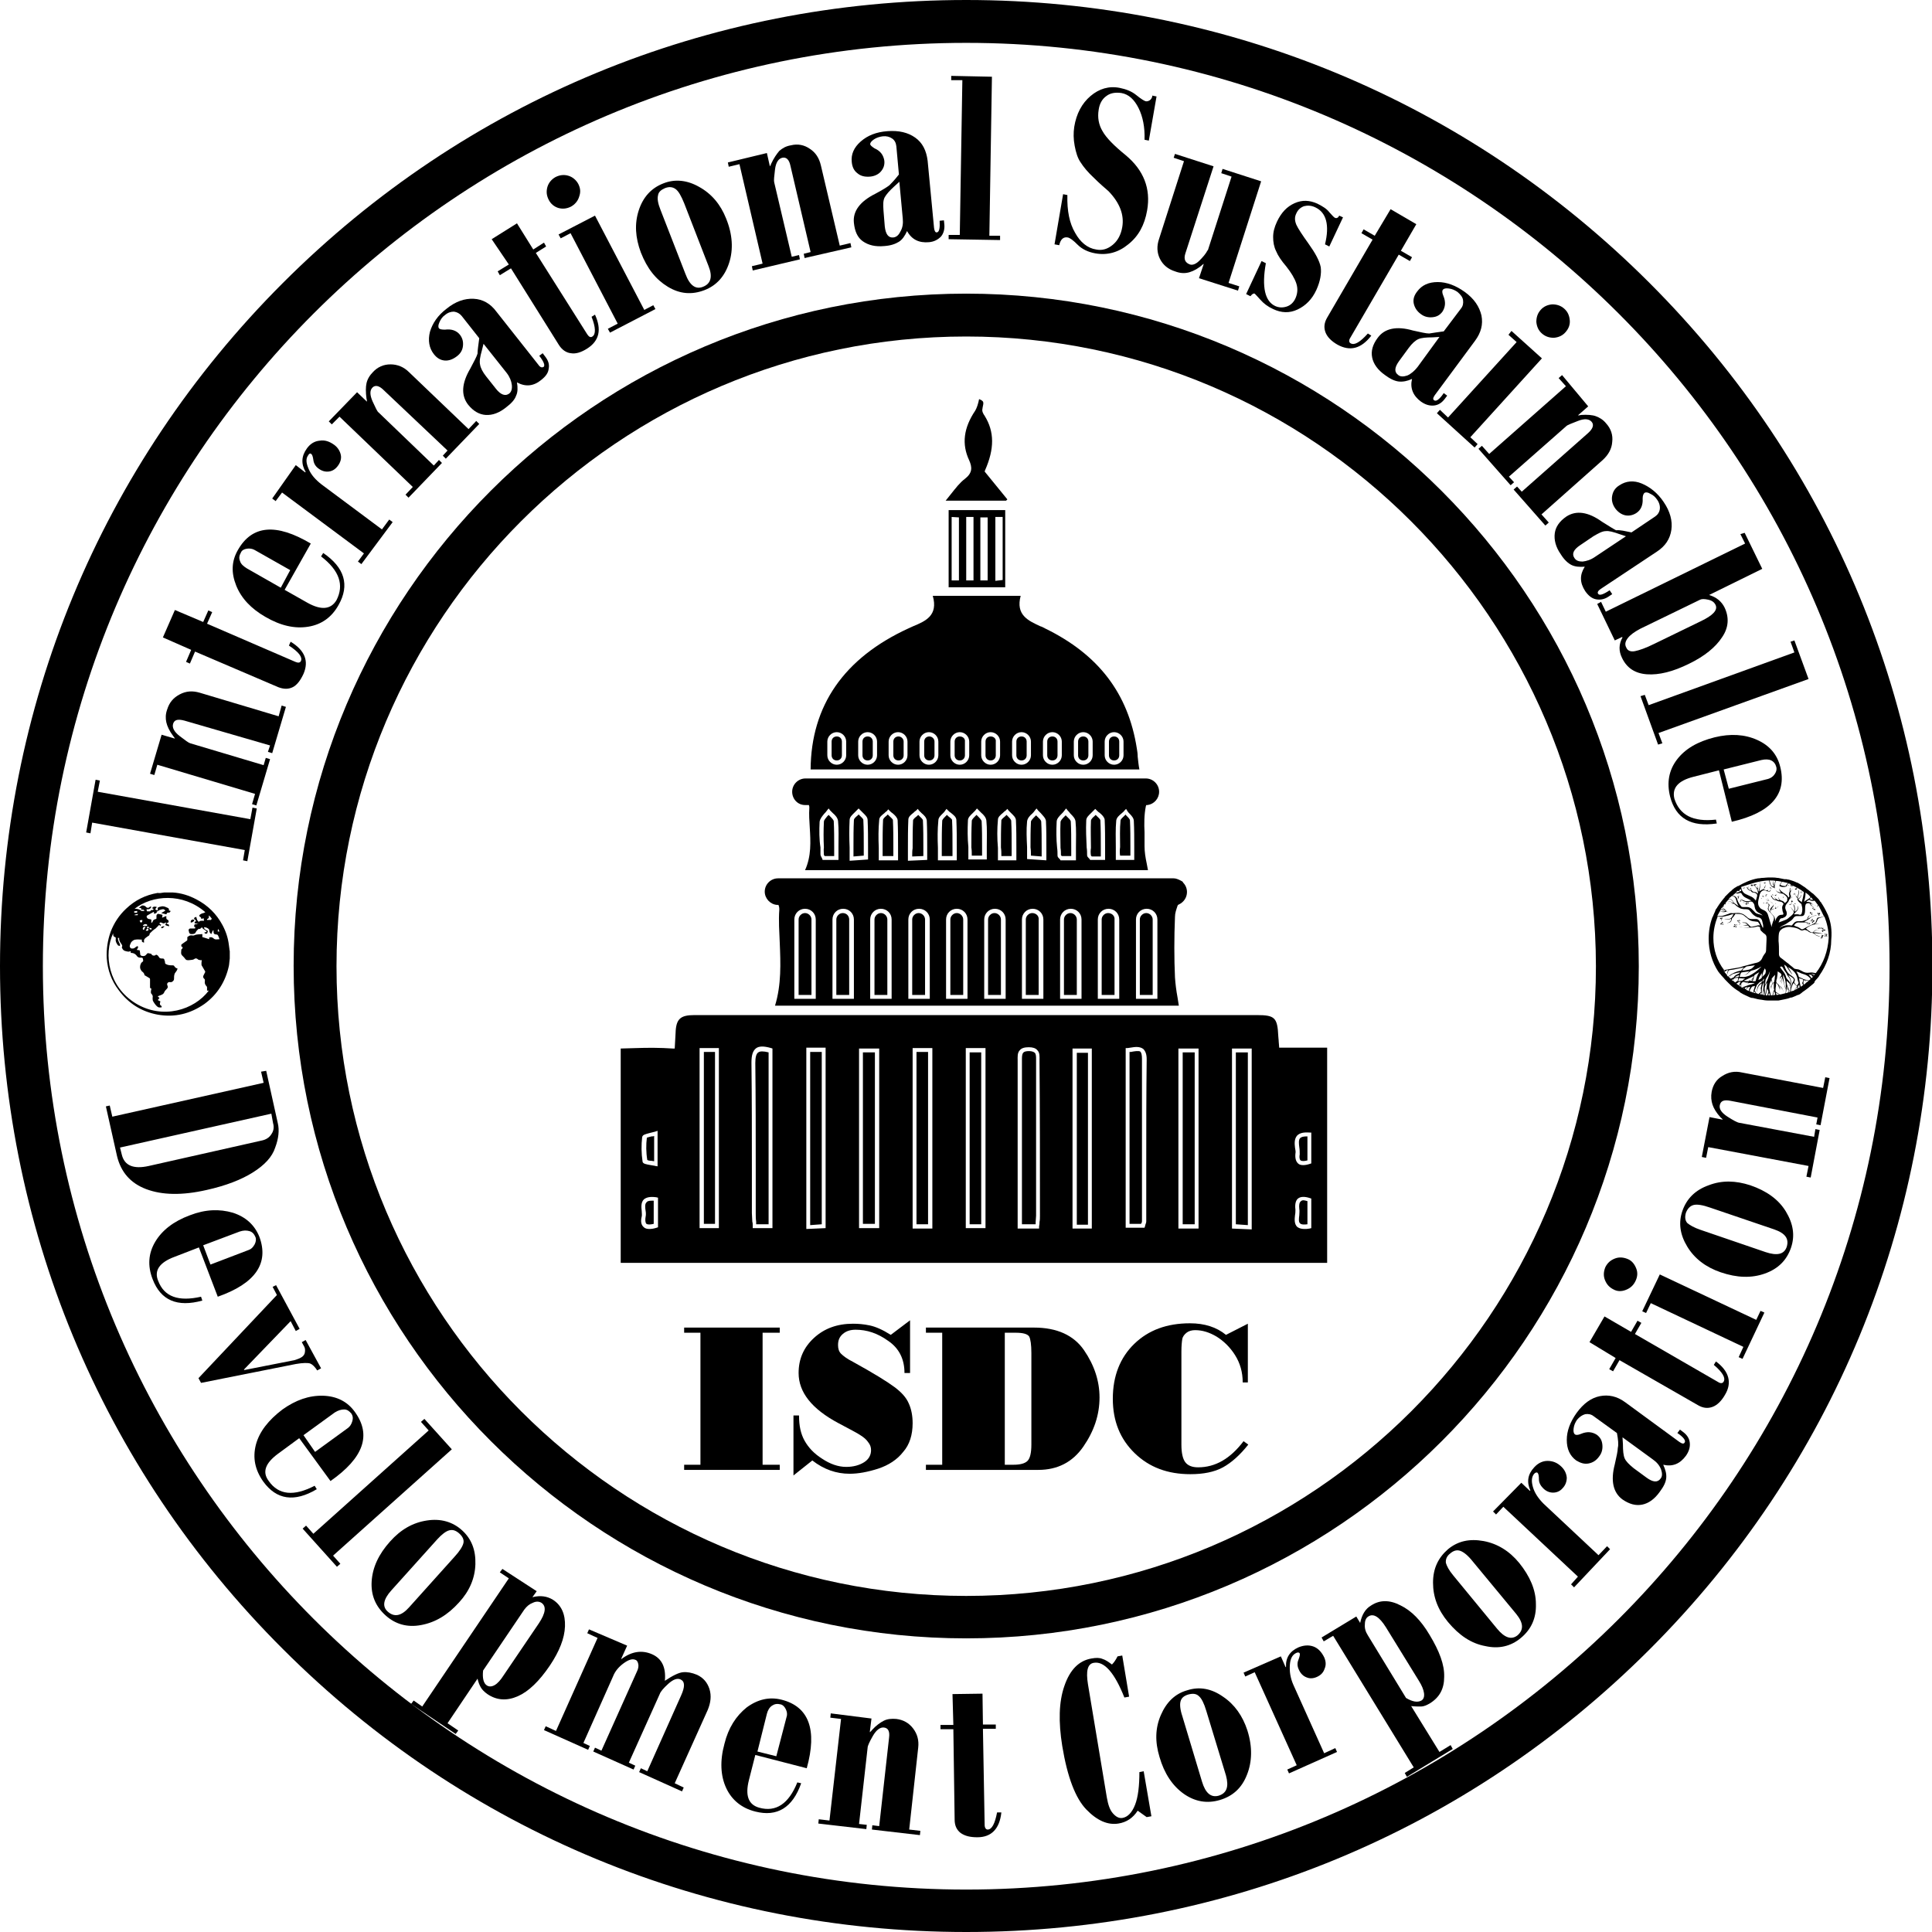 <?xml version="1.0" encoding="utf-8"?>
<!-- Generator: Adobe Illustrator 25.2.1, SVG Export Plug-In . SVG Version: 6.00 Build 0)  -->
<svg version="1.1" id="Capa_1" xmlns="http://www.w3.org/2000/svg" xmlns:xlink="http://www.w3.org/1999/xlink" x="0px" y="0px"
	 viewBox="0 0 450.7 450.7" style="enable-background:new 0 0 450.7 450.7;" xml:space="preserve">
<g>
	<g>
		<path d="M225.4,382.2c-86.5,0-156.9-70.4-156.9-156.9S138.9,68.5,225.4,68.5s156.9,70.4,156.9,156.9S311.9,382.2,225.4,382.2z
			 M225.4,78.5c-81,0-146.9,65.9-146.9,146.9s65.9,146.9,146.9,146.9s146.9-65.9,146.9-146.9C372.2,144.4,306.3,78.5,225.4,78.5z"/>
	</g>
	<g>
		<path d="M20.1,194.2l2.2-12.3l1,0.2l-0.5,2.6l35.6,6.4l0.5-2.7l1,0.2l-2.2,12.3l-1-0.2l0.4-2.4l-35.6-6.4l-0.4,2.5L20.1,194.2z"/>
		<path d="M37.7,171.4l3.1,0.9c0-0.1-0.2-0.3-0.4-0.6c-0.9-1.2-1.4-2.3-1.6-3.2s-0.2-1.9,0.2-3c0.5-1.6,1.4-2.7,2.9-3.5
			s3-0.9,4.7-0.4l18.4,5.5l0.7-2.5l1,0.3l-3.2,10.8l-1-0.3l0.5-1.5l-20-5.8c-1.5-0.4-2.3-0.2-2.6,0.7s0.2,1.9,1.5,2.9
			s2.1,1.6,2.5,1.7l17.1,5.1l0.5-1.7l1,0.3l-3.2,10.8l-1-0.3l0.7-2.4l-22.8-6.8l-0.7,2.4l-1-0.3L37.7,171.4z"/>
		<path d="M38,148.7l2.8-6.4l6.6,2.8l1.2-2.7l0.9,0.4l-1.2,2.7l20.6,8.9c0.7,0.3,1.1,0.2,1.3-0.2c0.4-0.9-0.5-2.1-2.8-3.6l0.4-0.9
			c3.3,2,4.3,4.5,3,7.5c-0.7,1.5-1.5,2.6-2.5,3.1s-2.1,0.5-3.4,0L45.5,152l-1.2,2.8l-0.9-0.4l1.2-2.8L38,148.7z"/>
		<path d="M74.9,129.8l0.5-0.8c5,3.4,6.2,7.5,3.6,12.1c-1.6,2.9-4,4.6-7.1,5.1s-6.4-0.2-10-2.3c-3.3-1.9-5.6-4.3-6.8-7.3
			s-1.1-5.7,0.4-8.3c3.3-5.8,8.9-6.3,17-1.5l-6.1,10.8l5.3,3c3.2,1.8,5.5,1.6,6.8-0.6C80.3,136.5,79.2,133.1,74.9,129.8z M67.7,133
			l-8.3-4.7c-0.5-0.3-1.2-0.4-1.8-0.3c-0.7,0.1-1.2,0.4-1.4,0.9c-0.4,0.7-0.5,1.3-0.2,2c0.2,0.7,0.8,1.2,1.6,1.7l7.9,4.5L67.7,133z"
			/>
		<path d="M69,108.5l2.2,1.7l0.1-0.1c-1.1-1.9-1-3.7,0.3-5.5c0.8-1.1,1.8-1.7,3-1.8c1.2-0.2,2.3,0.2,3.4,1c0.8,0.6,1.3,1.4,1.5,2.3
			s-0.1,1.8-0.7,2.6c-0.6,0.8-1.3,1.2-2.1,1.3c-0.8,0.1-1.6-0.1-2.4-0.7c-0.7-0.5-1.1-1.2-1.2-2s-0.3-1.3-0.5-1.4
			c-0.2-0.2-0.5-0.1-0.7,0.3c-0.6,0.8-0.5,1.8,0.1,3.2s1.6,2.5,3,3.6l14.1,10.5l1.7-2.3l0.8,0.6l-7.3,9.8l-0.8-0.6l1.4-1.9
			l-19.1-14.2l-1.5,2l-0.8-0.6L69,108.5z"/>
		<path d="M83.3,91.5l2.3,2.2c0-0.1,0-0.4-0.1-0.7c-0.2-1.5-0.2-2.7,0-3.6s0.7-1.8,1.5-2.6c1.1-1.2,2.5-1.8,4.1-1.8s3.1,0.6,4.3,1.8
			l13.9,13.3l1.8-1.9l0.7,0.7L104,107l-0.7-0.7l1.1-1.2L89.5,91c-1.1-1.1-2-1.2-2.6-0.6c-0.7,0.7-0.6,1.8,0,3.2
			c0.7,1.5,1.1,2.4,1.4,2.6l12.9,12.4l1.2-1.3l0.7,0.7l-7.8,8.1l-0.7-0.7l1.7-1.8L79.2,97.2L77.4,99l-0.7-0.7L83.3,91.5z"/>
		<path d="M111.8,78.9l-4.1-5.2c-0.5-0.6-1.1-0.9-1.8-1c-0.7,0-1.4,0.2-2.1,0.8c-0.6,0.4-1,1-1.3,1.7s-0.3,1.1-0.1,1.4
			c0.2,0.2,0.6,0.3,1.4,0.3c1.5-0.2,2.7,0.2,3.5,1.2c0.6,0.8,0.8,1.6,0.7,2.6c-0.1,1-0.6,1.8-1.4,2.4c-0.9,0.7-1.9,1.1-2.9,1
			s-1.8-0.6-2.5-1.5c-1.1-1.4-1.4-3.2-0.9-5.2c0.6-2,1.8-3.8,3.9-5.4c2.1-1.7,4.2-2.4,6.3-2.3c2.1,0.1,3.9,1.1,5.3,3l9.8,12.4
			c0.4,0.6,0.8,0.7,1.2,0.5c0.4-0.3,0.1-1.2-1-2.6l0.8-0.6l0.6,0.8c0.7,0.9,1,1.8,0.8,2.8c-0.1,1-0.7,1.8-1.7,2.6
			c-1.8,1.5-3.7,1.7-5.7,0.6c0.2,1.2,0.2,2.3-0.2,3.1c-0.3,0.9-1.1,1.8-2.3,2.7c-1.6,1.3-3.2,1.9-4.8,1.8c-1.5-0.1-2.9-0.9-4.1-2.4
			c-1.7-2.2-1.5-5,0.5-8.4c0.9-1.7,1.5-2.8,1.7-3.5C111.4,81.7,111.6,80.5,111.8,78.9z M118.2,87l-5.4-6.8l-0.4,1.6
			c-0.4,1.4-0.6,2.5-0.4,3.3c0.1,0.7,0.6,1.7,1.4,2.7l2.3,2.9c1.1,1.4,2.2,1.8,3.1,1.1c0.5-0.4,0.7-1.1,0.6-2
			C119.3,88.9,118.9,87.9,118.2,87z"/>
		<path d="M114.7,55.8l5.9-3.7l3.8,6.1l2.5-1.6l0.5,0.9L125,59l12,19c0.4,0.6,0.8,0.8,1.2,0.5c0.8-0.5,0.8-2.1-0.2-4.6l0.8-0.5
			c1.6,3.5,1,6.1-1.8,7.9c-1.4,0.9-2.7,1.3-3.8,1.1c-1.1-0.1-2.1-0.8-2.8-1.9l-11.2-17.9l-2.6,1.6l-0.5-0.9l2.6-1.6L114.7,55.8z"/>
		<path d="M128,46.6c-0.5-1-0.6-1.9-0.3-3c0.3-1,1-1.8,1.9-2.3c1-0.5,2-0.6,3-0.3s1.8,1,2.3,1.9c0.5,1,0.6,1.9,0.2,3
			c-0.3,1-1,1.8-1.9,2.3c-1,0.5-2,0.6-3,0.3C129.3,48.2,128.5,47.6,128,46.6z M130.3,54.7l8.5-4.4l11.5,22l2.1-1.1l0.5,0.9
			l-10.6,5.5l-0.5-0.9l2.3-1.2l-11-21.1l-2.3,1.2L130.3,54.7z"/>
		<path d="M149.5,58.9c-1.3-3.5-1.5-6.7-0.5-9.8s2.9-5.2,5.7-6.3c2.7-1.1,5.6-0.8,8.4,0.8c2.9,1.6,5,4.1,6.3,7.4
			c1.5,3.7,1.7,7.2,0.7,10.3s-2.9,5.3-5.8,6.4c-2.9,1.1-5.7,0.9-8.5-0.8S151,62.7,149.5,58.9z M154.1,49l5.8,14.9
			c1,2.7,2.4,3.7,4.1,3c1.8-0.7,2.3-2.3,1.3-4.8l-5.7-14.7c-0.7-1.7-1.3-2.8-2-3.3s-1.5-0.6-2.5-0.2c-0.9,0.4-1.5,0.9-1.6,1.7
			C153.3,46.4,153.5,47.5,154.1,49z"/>
		<path d="M178.9,35.7l0.7,3.1c0.1-0.1,0.2-0.3,0.3-0.6c0.6-1.3,1.3-2.3,1.9-3c0.7-0.6,1.5-1.1,2.7-1.3c1.6-0.4,3.1-0.1,4.4,0.8
			c1.4,0.9,2.2,2.2,2.6,3.9l4.4,18.7l2.5-0.6l0.2,1l-10.9,2.5l-0.2-1l1.6-0.4l-4.7-20.1c-0.3-1.5-1-2.1-1.9-1.9
			c-0.9,0.2-1.5,1.1-1.7,2.7c-0.2,1.6-0.3,2.6-0.2,3l4.1,17.4l1.7-0.4l0.2,1l-11,2.6l-0.2-1l2.5-0.6l-5.4-23.2l-2.5,0.6l-0.2-1
			L178.9,35.7z"/>
		<path d="M209.7,40.7l-0.6-6.6c-0.1-0.8-0.4-1.4-1-1.8s-1.3-0.6-2.2-0.5c-0.7,0.1-1.4,0.3-2,0.7s-0.9,0.8-0.9,1.1s0.4,0.6,1,1
			c1.4,0.6,2.1,1.6,2.3,2.9c0.1,1-0.2,1.8-0.8,2.5s-1.5,1.1-2.5,1.2c-1.2,0.1-2.2-0.1-3-0.8c-0.8-0.6-1.2-1.5-1.3-2.6
			c-0.2-1.8,0.5-3.4,2.1-4.8c1.6-1.4,3.6-2.2,6.2-2.4c2.7-0.2,4.8,0.3,6.5,1.5c1.7,1.2,2.6,3,2.9,5.4l1.5,15.7
			c0.1,0.7,0.3,1.1,0.7,1c0.5-0.1,0.7-1,0.6-2.7l1-0.1l0.1,1c0.1,1.1-0.2,2.1-0.8,2.8c-0.7,0.7-1.6,1.2-2.8,1.3
			c-2.3,0.2-4-0.6-5.1-2.6c-0.5,1.1-1.1,2-1.9,2.5s-1.9,0.9-3.4,1c-2.1,0.2-3.7-0.2-5-1.1s-1.9-2.4-2.1-4.3c-0.3-2.7,1.4-5,5-6.8
			c1.7-0.9,2.8-1.6,3.3-2C207.9,42.8,208.7,42,209.7,40.7z M210.6,51l-0.8-8.6l-1.2,1.1c-1.1,1-1.8,1.8-2.2,2.5s-0.4,1.7-0.3,3.1
			l0.3,3.7c0.2,1.8,0.8,2.7,2,2.6c0.7-0.1,1.2-0.5,1.6-1.3C210.6,53.1,210.7,52.1,210.6,51z"/>
		<path d="M221.9,17.7l9.5,0.2L230.8,55h2.5v1l-12-0.2v-1h2.6l0.6-36.1h-2.6L221.9,17.7z"/>
		<path d="M248,45.3l1,0.2c-0.1,3.7,0.5,6.6,1.8,8.8c1.2,2.2,2.9,3.6,4.9,3.9c1.4,0.3,2.7-0.1,3.9-1.1s1.9-2.4,2.2-4.1
			c0.5-2.9-0.6-5.7-3.2-8.4c-0.8-0.7-2-1.7-3.4-3.1c-1.4-1.3-2.4-2.5-3.1-3.6c-0.7-1-1.1-2.3-1.4-3.9s-0.3-3-0.1-4.4
			c0.5-3.1,1.8-5.5,3.8-7.2c2-1.7,4.3-2.4,6.8-1.9c1.5,0.3,2.8,0.8,3.9,1.7c1.1,0.9,1.8,1.3,2.1,1.4c0.3,0.1,0.7,0,1-0.2
			s0.5-0.5,0.6-0.9v-0.2l1,0.2L268,32.8l-1-0.2c0.1-2.9-0.4-5.4-1.4-7.4s-2.3-3.2-4-3.5c-1.4-0.2-2.6,0-3.5,0.7
			c-1,0.7-1.6,1.8-1.8,3.2c-0.3,1.8,0,3.5,0.9,5c0.9,1.6,2.7,3.4,5.4,5.6c4.2,3.5,5.9,7.8,5,12.9c-0.6,3.4-2,6-4.4,7.9
			c-2.3,1.9-4.9,2.6-7.7,2.1c-1.7-0.3-3.1-1-4.1-2c-1.1-1.1-1.8-1.6-2.3-1.7c-1-0.2-1.7,0.4-2,1.8L246,57L248,45.3z"/>
		<path d="M274.1,35.9l9,2.9l-6.6,20.4c-0.4,1.3,0,2.1,1.1,2.5c0.6,0.2,1.4-0.1,2.2-0.9s1.5-1.6,1.9-2.4c0,0,0.1,0,0.1-0.1l5.5-17.1
			l-2.4-0.8l0.3-1l9,2.9L286.6,66l2.5,0.8l-0.3,1l-9.1-2.9l1.1-3.3h-0.1c-1.1,1-2.2,1.6-3.2,1.9c-1,0.3-2.1,0.3-3.4-0.2
			c-1.6-0.5-2.8-1.5-3.5-2.9s-0.8-3-0.2-4.7l5.8-18.1l-2.4-0.8L274.1,35.9z"/>
		<path d="M294.3,60.9l1,0.5c-1,5.6-0.2,8.9,2.2,10c0.9,0.4,1.8,0.4,2.7,0.1s1.6-1,2-1.9c0.5-1.1,0.6-2.3,0.2-3.5s-1.2-2.5-2.3-3.9
			c-1.2-1.4-2-2.6-2.4-3.6c-0.5-1-0.7-2.1-0.7-3.3s0.3-2.3,0.9-3.6c1-2.1,2.3-3.5,4.1-4.3s3.5-0.7,5.3,0.1c1.2,0.6,2.2,1.2,2.8,2
			c0.7,0.8,1.1,1.2,1.3,1.3c0.4,0.2,0.8,0,1-0.5l0.9,0.4l-3.2,6.8l-1-0.5c1.1-4.5,0.3-7.4-2.2-8.6c-1-0.5-1.9-0.5-2.7-0.3
			c-0.8,0.3-1.4,0.8-1.8,1.7c-0.4,0.8-0.4,1.6,0,2.6c0.4,0.9,1.4,2.4,2.9,4.5s2.5,3.9,2.8,5.4c0.2,1.5-0.1,3.3-1,5.3
			c-1,2.2-2.5,3.7-4.4,4.6s-3.8,0.8-5.7-0.1c-1.3-0.6-2.2-1.3-3-2.2s-1.2-1.3-1.3-1.4c-0.3-0.1-0.6,0.1-1,0.6l-1-0.5L294.3,60.9z"/>
		<path d="M324.4,48.8l6,3.5l-3.6,6.2l2.6,1.5l-0.5,0.9l-2.6-1.5L315,78.8c-0.4,0.6-0.3,1.1,0.1,1.3c0.9,0.5,2.2-0.3,4-2.3l0.8,0.5
			c-2.4,3.1-5,3.7-7.9,2.1c-1.4-0.8-2.4-1.8-2.8-2.9s-0.3-2.2,0.4-3.4l10.6-18.2l-2.6-1.5l0.5-0.9l2.6,1.5L324.4,48.8z"/>
		<path d="M336.8,77.3l4-5.3c0.5-0.6,0.6-1.3,0.5-2s-0.6-1.3-1.3-1.9c-0.6-0.4-1.2-0.7-2-0.8c-0.7-0.1-1.2,0-1.4,0.3
			c-0.2,0.2-0.2,0.7,0.1,1.4c0.6,1.4,0.5,2.6-0.2,3.7c-0.6,0.8-1.3,1.2-2.3,1.3c-1,0.1-1.9-0.1-2.7-0.7c-1-0.7-1.5-1.6-1.7-2.5
			c-0.2-1,0.1-1.9,0.8-2.8c1.1-1.5,2.7-2.2,4.8-2.2c2.1,0,4.2,0.8,6.3,2.3c2.2,1.6,3.4,3.4,3.9,5.5c0.4,2.1-0.1,4-1.5,5.9l-9.4,12.7
			c-0.4,0.6-0.5,1-0.1,1.2c0.4,0.3,1.2-0.2,2.2-1.7l0.8,0.6l-0.6,0.8c-0.7,0.9-1.5,1.4-2.5,1.5s-2-0.2-3-0.9
			c-1.9-1.4-2.6-3.2-2.1-5.3c-1.1,0.5-2.1,0.7-3.1,0.6c-0.9-0.1-2-0.6-3.2-1.5c-1.7-1.2-2.7-2.6-3-4.1s0.1-3,1.3-4.6
			c1.6-2.2,4.4-2.8,8.2-1.7c1.8,0.4,3.1,0.7,3.8,0.7C334.1,77.7,335.2,77.5,336.8,77.3z M330.7,85.6l5.1-7l-1.6,0.1
			c-1.5,0-2.6,0.1-3.3,0.4s-1.5,1-2.3,2.1l-2.2,3c-1.1,1.5-1.2,2.6-0.2,3.3c0.5,0.4,1.2,0.4,2.1,0.1C329.2,87.2,330,86.5,330.7,85.6
			z"/>
		<path d="M352.6,77.2l7.1,6.4L343,102l1.7,1.6l-0.7,0.8l-8.8-8l0.7-0.8l1.9,1.8l16-17.6l-1.9-1.7L352.6,77.2z M359.4,72.3
			c0.7-0.8,1.6-1.2,2.7-1.3c1.1,0,2,0.3,2.8,1s1.2,1.6,1.3,2.7c0.1,1.1-0.3,2-1,2.8s-1.6,1.2-2.7,1.3c-1.1,0-2-0.3-2.8-1
			s-1.2-1.6-1.3-2.7C358.4,74,358.7,73.1,359.4,72.3z"/>
		<path d="M370.5,94.8l-2.4,2.1c0.1,0,0.4,0,0.7-0.1c1.5-0.1,2.7,0,3.5,0.3s1.7,0.8,2.4,1.7c1.1,1.2,1.6,2.7,1.4,4.3
			c-0.1,1.6-0.9,3-2.2,4.2L359.6,120l1.7,1.9l-0.8,0.7l-7.4-8.4l0.8-0.7l1.1,1.2l15.5-13.7c1.1-1,1.4-1.9,0.8-2.6s-1.7-0.8-3.2-0.2
			s-2.4,0.9-2.7,1.2L352,111.2l1.2,1.3l-0.8,0.7l-7.5-8.5l0.8-0.7l1.7,1.9l17.9-15.8l-1.7-1.9l0.8-0.7L370.5,94.8z"/>
		<path d="M380.6,124.2l5.5-3.7c0.6-0.4,1-1,1.1-1.7s-0.1-1.5-0.6-2.2c-0.4-0.6-0.9-1.1-1.6-1.4c-0.6-0.4-1.1-0.4-1.4-0.2
			c-0.2,0.2-0.4,0.6-0.4,1.3c0.1,1.5-0.4,2.7-1.5,3.4c-0.8,0.5-1.7,0.7-2.6,0.5s-1.7-0.8-2.3-1.6c-0.7-1-0.9-2-0.7-3
			c0.2-1,0.7-1.8,1.7-2.4c1.5-1,3.3-1.2,5.2-0.4s3.7,2.2,5.1,4.3c1.5,2.2,2.1,4.4,1.8,6.5c-0.3,2.1-1.4,3.8-3.4,5.1l-13.1,8.7
			c-0.6,0.4-0.8,0.8-0.6,1.1c0.3,0.5,1.2,0.2,2.7-0.8l0.6,0.9l-0.9,0.6c-0.9,0.6-1.9,0.8-2.9,0.6s-1.8-0.9-2.5-1.9
			c-1.3-2-1.3-3.8-0.1-5.7c-1.2,0.1-2.3,0-3.1-0.4c-0.8-0.4-1.7-1.2-2.5-2.5c-1.2-1.7-1.6-3.4-1.4-4.9s1.1-2.8,2.7-3.9
			c2.3-1.5,5.1-1.1,8.3,1.2c1.6,1,2.7,1.7,3.3,2C378,123.6,379.1,123.9,380.6,124.2z M372.1,129.9l7.2-4.8l-1.5-0.5
			c-1.4-0.5-2.5-0.8-3.2-0.7c-0.8,0-1.7,0.5-2.9,1.2l-3.1,2.1c-1.5,1-2,2-1.3,3c0.4,0.6,1,0.8,1.9,0.8
			C370.1,130.9,371.1,130.6,372.1,129.9z"/>
		<path d="M407,124.3l4.1,8.4l-12.4,6.1c1.7,0.5,2.9,1.5,3.6,2.9c1.1,2.3,1,4.7-0.6,7c-1.5,2.3-4.1,4.4-7.6,6.1
			c-3.8,1.9-7.1,2.7-9.9,2.5s-4.7-1.5-5.8-3.8c-0.8-1.6-0.8-3.2,0.1-4.8l-0.1-0.1l-1.7,0.8l-4.1-8.5l0.9-0.5l1.1,2.3l32.5-15.9
			l-1.1-2.2L407,124.3z M396.6,139.9l-14,6.8c-1.3,0.7-2.3,1.4-2.9,2.2s-0.7,1.5-0.3,2.2c0.3,0.7,1,1,2,0.8s2.5-0.7,4.5-1.7
			l10.7-5.2c3-1.4,4.2-2.7,3.6-3.9c-0.3-0.6-0.8-1-1.7-1.2C397.6,139.7,397,139.7,396.6,139.9z"/>
		<path d="M418.6,149.4l3.3,9l-35,12.6l0.9,2.4l-1,0.3l-4.1-11.3l1-0.3l0.9,2.4l34-12.3l-0.9-2.5L418.6,149.4z"/>
		<path d="M400.3,191.2l0.2,0.9c-6,0.9-9.6-1.2-10.9-6.3c-0.8-3.2-0.3-6.1,1.6-8.6s4.8-4.2,8.8-5.2c3.7-0.9,7-0.7,9.9,0.6
			s4.7,3.4,5.4,6.3c1.6,6.4-2.2,10.7-11.3,12.8l-3-12l-5.9,1.5c-3.6,0.9-5.1,2.6-4.5,5.1C391.8,190.1,394.9,191.8,400.3,191.2z
			 M403.3,184l9.2-2.3c0.6-0.2,1.1-0.5,1.5-1.1s0.5-1.1,0.4-1.6c-0.2-0.8-0.6-1.3-1.2-1.6s-1.4-0.3-2.3-0.1l-8.8,2.2L403.3,184z"/>
	</g>
	<g>
		<path d="M62.1,249.8l2.7,12.2c0.4,1.6,0.2,3.6-0.6,5.7c-0.7,2.2-2.5,4.1-5.2,5.8c-2.7,1.7-6.3,3.1-10.8,4.1
			c-5.7,1.3-10.4,1.2-14.1-0.2c-3.7-1.4-5.9-4-6.8-7.7l-2.6-11.6l0.9-0.2l0.6,2.6l35.3-7.9l-0.6-2.6L62.1,249.8z M63.3,259.8
			L28,267.7l0.4,1.6c0.6,2.6,2.7,3.5,6.3,2.7l26.2-5.9c1.1-0.2,1.9-0.7,2.4-1.5c0.5-0.7,0.7-1.6,0.4-2.6L63.3,259.8z"/>
		<path d="M46.9,302.5l0.3,0.9c-5.8,1.6-9.7,0-11.6-5c-1.2-3.1-1-6,0.6-8.7s4.3-4.8,8.1-6.2c3.6-1.4,6.9-1.5,10-0.6
			c3.1,1,5.1,2.9,6.2,5.6c2.3,6.2-0.9,10.9-9.7,14L46.4,291l-5.7,2.2c-3.5,1.3-4.8,3.2-3.8,5.6C38.3,302.5,41.6,303.7,46.9,302.5z
			 M49.1,295l8.9-3.4c0.6-0.2,1-0.6,1.4-1.3c0.3-0.6,0.4-1.2,0.2-1.7c-0.3-0.7-0.7-1.2-1.4-1.4c-0.7-0.2-1.4-0.2-2.3,0.1l-8.5,3.2
			L49.1,295z"/>
		<path d="M64.4,299.8l5.5,10.2l-0.9,0.5l-1.2-2.3l-10.9,11.3l0.1,0.1l11.7-2.3c0.6-0.2,1.2-0.4,1.5-0.6c0.4-0.2,0.8-0.6,0.9-1.1
			s0.1-1-0.1-1.4l-0.6-1.1l0.9-0.5l3.6,6.6l-0.9,0.5c-0.5-0.8-1.1-1.4-1.6-1.6s-1.7-0.2-3.4,0.1l-22.1,4.4l-0.6-1.1l18.3-19.4
			l-1-1.9L64.4,299.8z"/>
		<path d="M73.4,346.6l0.5,0.8c-5.2,3.1-9.4,2.5-12.5-1.8c-1.9-2.7-2.5-5.5-1.7-8.6c0.8-3,2.9-5.7,6.2-8.2c3.1-2.2,6.2-3.3,9.5-3.2
			c3.2,0.1,5.7,1.4,7.4,3.8c3.9,5.4,2,10.7-5.7,16.1l-7.3-10l-4.9,3.6c-3,2.2-3.8,4.3-2.2,6.4C65,348.8,68.6,349.1,73.4,346.6z
			 M73.5,338.7l7.7-5.6c0.5-0.4,0.8-0.9,1-1.6s0.1-1.2-0.2-1.7c-0.5-0.6-1-1-1.7-1s-1.4,0.2-2.2,0.7l-7.3,5.3L73.5,338.7z"/>
		<path d="M99,331l6.4,7.1l-27.7,24.8l1.7,1.9l-0.8,0.7l-8-8.9l0.8-0.7l1.7,1.9l26.9-24.1l-1.8-2L99,331z"/>
		<path d="M91,359.6c2.5-2.8,5.3-4.4,8.6-4.9c3.2-0.5,6,0.3,8.2,2.3s3.2,4.6,3.1,7.9s-1.4,6.3-3.8,8.9c-2.7,3-5.6,4.7-8.9,5.3
			c-3.2,0.6-6-0.2-8.3-2.3c-2.3-2.1-3.4-4.7-3.2-7.9C86.9,365.7,88.3,362.6,91,359.6z M102,359.1L91.3,371c-1.9,2.1-2.2,3.8-0.8,5
			c1.5,1.3,3.1,1,4.9-1l10.6-11.8c1.2-1.3,1.9-2.4,2.1-3.2c0.2-0.8-0.2-1.6-1-2.3c-0.8-0.7-1.5-0.9-2.3-0.7S103,358,102,359.1z"/>
		<path d="M125.2,371.2l-1,1.4c1.9-0.5,3.5-0.2,4.8,0.6c2,1.3,2.9,3.4,2.8,6.2c-0.1,2.8-1.3,5.8-3.5,9.1c-2.5,3.7-5,6.1-7.5,7.2
			s-4.9,1-7.1-0.5c-0.7-0.5-1.2-1-1.5-1.5s-0.6-1.2-0.8-2.1l-7,10.4l2.5,1.7l-0.6,0.8l-10.4-7l0.6-0.8l2,1.4l20.2-29.9l-2.1-1.4
			l0.6-0.8L125.2,371.2z M122.3,375.5l-9.6,14.2c-0.2,1.8,0.1,3,0.9,3.5c0.5,0.3,1.1,0.3,1.8-0.1s1.4-1.2,2.1-2.3l8.2-12.1
			c1.6-2.4,1.8-4,0.6-4.8c-0.5-0.3-1.2-0.4-2,0C123.5,374.2,122.9,374.7,122.3,375.5z"/>
		<path d="M146.3,383.9l-1.4,3.1h0.1c2.4-1.8,4.8-2.1,7.1-1.1s3.3,3.1,3,6.2c1.8-1.2,3.2-1.9,4.2-2s2.1,0.1,3.3,0.6
			c1.5,0.7,2.4,1.8,2.9,3.3c0.5,1.6,0.3,3.2-0.4,4.9l-7.7,17.1l2.1,1l-0.4,0.9l-10-4.5l0.4-0.9l1.5,0.7l7.9-17.7
			c0.9-2,0.9-3.2-0.1-3.7c-0.8-0.4-1.8,0-2.9,1c-1.1,1-1.8,1.8-2,2.4l-7.2,16l1.5,0.7l-0.4,0.9l-9.4-4.2l0.4-0.9l1.5,0.7l8.3-18.5
			c0.3-0.6,0.4-1.2,0.3-1.7c-0.1-0.5-0.3-0.9-0.7-1c-0.7-0.3-1.6,0-2.7,0.8c-1.1,0.8-2,1.8-2.5,3.1l-6.9,15.5l1.5,0.7l-0.4,0.9
			l-10.3-4.6l0.4-0.9l2.4,1.1l9.7-21.7L137,381l0.4-0.9L146.3,383.9z"/>
		<path d="M186,415.8l0.9,0.2c-2,5.7-5.6,7.9-10.7,6.6c-3.2-0.8-5.5-2.7-6.8-5.5s-1.5-6.3-0.4-10.3c0.9-3.7,2.7-6.5,5.2-8.5
			c2.6-1.9,5.3-2.5,8.1-1.8c6.4,1.6,8.4,7,5.9,16l-12-3.1l-1.5,5.9c-0.9,3.6-0.1,5.7,2.4,6.4C181,422.8,184,420.8,186,415.8z
			 M181.1,409.7l2.4-9.2c0.2-0.6,0.1-1.2-0.2-1.8c-0.3-0.6-0.7-1-1.2-1.1c-0.8-0.2-1.4-0.1-2,0.3s-1,1.1-1.2,1.9l-2.2,8.8
			L181.1,409.7z"/>
		<path d="M203.3,400.9l-0.4,3.2c0.1-0.1,0.3-0.2,0.5-0.5c1-1.1,2-1.8,2.8-2.2c0.8-0.4,1.8-0.5,2.9-0.4c1.6,0.2,2.9,0.9,3.9,2.2
			c1,1.3,1.4,2.8,1.2,4.5l-2.1,19.1l2.6,0.3l-0.1,1l-11.2-1.3l0.1-1l1.6,0.2l2.3-20.6c0.2-1.5-0.2-2.3-1.2-2.4
			c-0.9-0.1-1.8,0.6-2.6,2s-1.2,2.3-1.2,2.7l-2,17.8l1.8,0.2l-0.1,1l-11.2-1.3l0.1-1l2.5,0.3l2.7-23.7l-2.5-0.3l0.1-1L203.3,400.9z"
			/>
		<path d="M222.2,395.2l7-0.1l0.1,7.2h3v1h-3l0.4,22.4c0,0.7,0.3,1.1,0.7,1.1c1,0,1.7-1.4,2.2-4h1c-0.4,3.8-2.3,5.8-5.6,5.8
			c-1.7,0-2.9-0.3-3.9-1c-0.9-0.7-1.4-1.7-1.4-3.1l-0.3-21.1h-3v-1h3L222.2,395.2z"/>
		<path d="M267.5,423.9l-2.1-1.5c-1.1,1.7-2.6,2.7-4.5,3c-2.5,0.4-5-0.7-7.5-3.3s-4.4-7.5-5.6-14.8c-0.9-5.6-0.8-10.3,0.5-14
			c1.3-3.8,3.4-5.9,6.3-6.4c1.1-0.2,1.9-0.2,2.6,0.1c0.7,0.2,1.4,0.7,2.2,1.3c0.5-0.5,0.9-1.1,1.3-1.9l1.1-0.2l1.6,9.6l-1.1,0.2
			c-2.3-5.8-4.7-8.5-7.1-8.1c-1.5,0.2-1.9,1.9-1.4,5l4.4,26.4c0.3,1.7,0.7,2.9,1.4,3.7s1.4,1.2,2.2,1.1c1.3-0.2,2.3-1.3,3-3.1
			c0.7-1.8,1-4.4,1-7.6l1-0.2l1.8,10.5L267.5,423.9z"/>
		<path d="M270.5,409.9c-1.1-3.6-1-6.8,0.3-9.8s3.3-5,6.2-5.8c2.8-0.9,5.6-0.4,8.3,1.5c2.7,1.8,4.6,4.5,5.7,7.9
			c1.2,3.8,1.1,7.3-0.1,10.3c-1.2,3.1-3.3,5-6.3,5.9s-5.8,0.4-8.4-1.4C273.5,416.6,271.6,413.7,270.5,409.9z M275.8,400.3l4.6,15.3
			c0.8,2.7,2.1,3.8,3.9,3.3c1.9-0.6,2.4-2.1,1.7-4.7l-4.6-15.1c-0.5-1.7-1.1-2.9-1.7-3.4c-0.6-0.6-1.4-0.7-2.5-0.4
			c-1,0.3-1.6,0.8-1.8,1.6C275.2,397.6,275.3,398.8,275.8,400.3z"/>
		<path d="M298.8,386.4l1.1,2.5h0.1c-0.1-2.2,0.9-3.7,2.9-4.6c1.2-0.5,2.4-0.6,3.5-0.2s1.9,1.3,2.5,2.5c0.4,0.9,0.5,1.8,0.1,2.7
			c-0.3,0.9-0.9,1.5-1.8,1.9s-1.7,0.4-2.4,0.1c-0.8-0.3-1.4-0.9-1.8-1.8c-0.4-0.8-0.4-1.6-0.1-2.3c0.3-0.8,0.4-1.3,0.3-1.5
			s-0.4-0.3-0.8-0.1c-0.9,0.4-1.4,1.3-1.5,2.8s0.1,3,0.8,4.6l7.2,16l2.6-1.2l0.4,0.9l-11.2,5l-0.4-0.9l2.2-1l-9.8-21.7l-2.2,1
			l-0.4-0.9L298.8,386.4z"/>
		<path d="M316.4,377.1l0.9,1.5c0.4-1.9,1.2-3.3,2.6-4.1c2-1.3,4.3-1.3,6.8,0c2.5,1.2,4.8,3.5,6.8,6.9c2.3,3.8,3.5,7,3.4,9.8
			c0,2.8-1.1,4.8-3.4,6.2c-0.7,0.4-1.4,0.7-2,0.7s-1.4,0-2.3-0.1l6.6,10.7l2.6-1.6l0.5,0.9l-10.7,6.5l-0.5-0.9l2.1-1.3L311,381.6
			l-2.2,1.3l-0.5-0.9L316.4,377.1z M319.1,381.5l8.9,14.6c1.5,0.9,2.7,1.1,3.6,0.6c0.5-0.3,0.7-0.9,0.6-1.7
			c-0.1-0.8-0.5-1.8-1.2-2.9l-7.7-12.5c-1.5-2.4-2.9-3.3-4.1-2.5c-0.5,0.3-0.8,0.9-0.8,1.8C318.3,379.9,318.6,380.7,319.1,381.5z"/>
		<path d="M337.8,378.4c-2.4-2.9-3.5-5.9-3.5-9.2c0-3.3,1.2-5.8,3.5-7.8c2.3-1.9,5-2.5,8.3-1.9c3.2,0.6,6,2.3,8.3,5.1
			c2.5,3.1,3.9,6.3,3.9,9.6c0.1,3.3-1.1,5.9-3.5,7.9s-5.2,2.6-8.3,1.9C343.2,383.4,340.4,381.5,337.8,378.4z M339,367.5l10.2,12.4
			c1.8,2.2,3.4,2.7,4.8,1.6c1.5-1.3,1.4-2.9-0.3-5l-10.1-12.2c-1.1-1.4-2.1-2.2-2.9-2.5s-1.6-0.1-2.4,0.6c-0.8,0.6-1.1,1.4-1,2.2
			C337.5,365.3,338,366.3,339,367.5z"/>
		<path d="M354.9,345.9l2,1.9l0.1-0.1c-0.9-2-0.6-3.8,0.9-5.4c0.9-1,2-1.5,3.1-1.5c1.2,0,2.3,0.4,3.3,1.4c0.7,0.7,1.1,1.5,1.2,2.5
			c0,0.9-0.3,1.8-1,2.5c-0.6,0.7-1.4,1-2.2,1c-0.8,0-1.6-0.3-2.3-1c-0.6-0.6-1-1.3-1-2.1c0-0.8-0.1-1.3-0.3-1.5
			c-0.2-0.2-0.5-0.1-0.8,0.2c-0.6,0.7-0.7,1.7-0.3,3.1c0.4,1.4,1.3,2.7,2.5,3.9l12.8,12l2-2.1l0.7,0.7l-8.4,8.9l-0.7-0.7l1.6-1.8
			l-17.4-16.3l-1.7,1.8l-0.7-0.7L354.9,345.9z"/>
		<path d="M377.2,334.3l-5.4-3.9c-0.6-0.5-1.3-0.6-2-0.5c-0.7,0.2-1.3,0.6-1.9,1.3c-0.4,0.6-0.7,1.2-0.8,2c-0.1,0.7,0,1.2,0.3,1.4
			c0.2,0.2,0.7,0.2,1.4-0.1c1.4-0.6,2.6-0.5,3.7,0.2c0.8,0.6,1.2,1.3,1.3,2.3c0.1,1-0.1,1.9-0.7,2.7c-0.7,1-1.5,1.5-2.5,1.7
			s-1.9-0.1-2.9-0.7c-1.5-1.1-2.2-2.7-2.2-4.8c0-2.1,0.8-4.2,2.3-6.3c1.6-2.2,3.4-3.5,5.4-3.9s4,0,5.9,1.4l12.7,9.3
			c0.6,0.4,1,0.5,1.2,0.1c0.3-0.4-0.2-1.2-1.7-2.2l0.6-0.8l0.8,0.6c0.9,0.7,1.4,1.5,1.5,2.5s-0.2,2-0.9,3c-1.4,1.9-3.1,2.6-5.3,2.1
			c0.5,1.1,0.8,2.1,0.7,3.1s-0.6,2-1.5,3.2c-1.2,1.7-2.6,2.7-4.1,3s-3-0.1-4.6-1.2c-2.2-1.6-2.8-4.4-1.8-8.2
			c0.4-1.8,0.7-3.1,0.7-3.8C377.6,337,377.5,335.9,377.2,334.3z M385.5,340.4l-7-5.1l0.1,1.6c0,1.5,0.1,2.6,0.4,3.3
			c0.3,0.7,1,1.4,2.1,2.3l3,2.2c1.5,1.1,2.6,1.2,3.3,0.2c0.4-0.5,0.4-1.2,0.1-2.1C387.1,341.8,386.5,341.1,385.5,340.4z"/>
		<path d="M370.8,313.1l3.5-6l6.2,3.6l1.5-2.6l0.9,0.5l-1.5,2.6l19.4,11.2c0.6,0.4,1.1,0.3,1.3-0.1c0.5-0.9-0.3-2.2-2.3-3.9l0.5-0.8
			c3.1,2.3,3.8,5,2.1,7.8c-0.8,1.4-1.8,2.4-2.9,2.8s-2.2,0.3-3.4-0.4l-18.3-10.5l-1.5,2.6l-0.9-0.5l1.5-2.6L370.8,313.1z"/>
		<path d="M376.4,300.8c-1-0.5-1.6-1.2-2-2.2s-0.3-2,0.1-3c0.5-1,1.2-1.6,2.2-2s2-0.3,3,0.1s1.6,1.2,2,2.2s0.3,2-0.2,3
			s-1.2,1.6-2.2,2S377.3,301.3,376.4,300.8z M383.1,305.9l4.1-8.6l22.5,10.6l1-2.1l0.9,0.4l-5.1,10.8l-0.9-0.4l1.1-2.4L385.1,304
			l-1.1,2.3L383.1,305.9z"/>
		<path d="M401.4,296.8c-3.5-1.2-6.1-3.2-7.8-6c-1.7-2.8-2.1-5.6-1.1-8.4s3-4.8,6.1-5.9c3.1-1.2,6.3-1.1,9.7,0
			c3.8,1.3,6.6,3.3,8.3,6.1s2.2,5.6,1.2,8.5s-3,4.9-6.1,6S405.2,298.1,401.4,296.8z M396.7,286.9l15.2,5.2c2.7,0.9,4.3,0.5,4.9-1.2
			c0.6-1.9-0.3-3.2-2.9-4.1l-15-5.1c-1.7-0.6-3-0.8-3.8-0.6c-0.8,0.2-1.4,0.8-1.8,1.8c-0.3,1-0.2,1.8,0.3,2.4
			C394.2,285.8,395.2,286.4,396.7,286.9z"/>
		<path d="M398.8,260.6l3.1,0.6c-0.1-0.1-0.2-0.3-0.5-0.5c-1-1.1-1.6-2.1-1.9-3s-0.4-1.9-0.2-3c0.3-1.6,1.1-2.9,2.5-3.7
			c1.4-0.9,2.9-1.2,4.6-0.8l18.9,3.6l0.5-2.5l1,0.2l-2.1,11l-1-0.2l0.3-1.6l-20.3-3.9c-1.5-0.3-2.3,0-2.5,1
			c-0.2,0.9,0.4,1.8,1.8,2.7c1.4,0.9,2.2,1.3,2.6,1.4l17.6,3.3l0.3-1.8l1,0.2l-2.1,11.1l-1-0.2l0.5-2.5l-23.4-4.4l-0.5,2.5l-1-0.2
			L398.8,260.6z"/>
	</g>
	<g>
		<path d="M225.4,450.7c-60.2,0-116.8-23.4-159.4-66C23.4,342.2,0,285.6,0,225.4S23.4,108.6,66,66S165.2,0,225.4,0
			s116.8,23.4,159.4,66s66,99.2,66,159.4s-23.4,116.8-66,159.4S285.6,450.7,225.4,450.7z M225.4,10C106.6,10,10,106.6,10,225.4
			s96.6,215.4,215.4,215.4s215.4-96.6,215.4-215.4S344.1,10,225.4,10z"/>
	</g>
	<g>
		<path d="M181.9,342.9h-22.3v-1.2h3.8v-30.8h-3.8v-1.2h22.3v1.2h-4v30.8h4V342.9z"/>
		<path d="M211,320.3c0-3.3-1.3-5.8-3.8-7.5c-2.5-1.8-5-2.6-7.6-2.6c-1.2,0-2.2,0.3-3,1s-1.1,1.5-1.1,2.6c0,0.8,0.2,1.5,0.7,2
			s1.4,1.2,2.8,1.9c4.9,2.7,8.1,4.7,9.7,5.9s2.7,2.4,3.3,3.8c0.6,1.3,0.9,2.9,0.9,4.6c0,2.7-0.7,5-2.2,6.7c-1.4,1.8-3.4,3.1-5.8,3.9
			c-2.5,0.8-4.7,1.2-6.7,1.2c-3.1,0-6-1-8.7-3.1l-4.4,3.5v-14h1.3v0.1c0,2.3,0.4,4.2,1.3,5.8c0.9,1.6,2.2,3,4.1,4.2
			c1.8,1.2,3.7,1.9,5.6,1.9c1.7,0,3.1-0.4,4.2-1.1s1.6-1.7,1.6-2.8c0-0.7-0.2-1.3-0.7-1.9c-0.4-0.6-1-1.1-1.8-1.6
			c-0.7-0.5-2.5-1.4-5.1-2.8c-6.2-3.3-9.3-7.2-9.3-11.7c0-3.3,1.2-6,3.6-8.2c2.4-2.2,5.4-3.3,9.1-3.3c1.2,0,2.5,0.1,3.9,0.4
			s3,1,4.9,2.2l4.5-3.4v12.3H211z"/>
		<path d="M216.1,309.7h25.1c5.4,0,9.3,1.8,11.7,5.3s3.6,7.2,3.6,11c0,4.1-1.3,7.9-3.8,11.5s-6,5.4-10.5,5.4H216v-1.2h3.8v-30.8H216
			v-1.2H216.1z M240.6,337v-21.4c0-1.9-0.2-3.2-0.5-3.8c-0.4-0.6-1.4-0.9-3.2-0.9h-2.5v30.8h2c1.6,0,2.7-0.3,3.3-0.9
			S240.6,338.9,240.6,337z"/>
		<path d="M291.2,337c-1.9,2.4-3.9,4.2-5.9,5.3c-2,1.1-4.6,1.6-7.6,1.6c-5.3,0-9.6-1.6-13-4.9s-5.1-7.5-5.1-12.7
			c0-5.3,1.7-9.6,5-12.8c3.3-3.2,7.6-4.8,13-4.8c3.4,0,6.2,0.9,8.4,2.7l5.1-2.6v13.7h-1.2c0-2.4-0.6-4.5-1.8-6.4
			c-1.2-1.9-2.7-3.3-4.3-4.3c-1.7-1-3.3-1.5-5-1.5c-0.8,0-1.5,0.2-2,0.6s-0.9,0.9-1,1.5s-0.2,1.6-0.2,2.9V337c0,1.9,0.3,3.3,0.9,4.1
			c0.6,0.8,1.6,1.2,3,1.2c4,0,7.5-2,10.6-6.1L291.2,337z"/>
	</g>
	<g>
		<g>
			<path d="M38.3,208.2c0.6,0,1.1,0,1.7,0c0.1,0,0.2,0,0.3,0c1.9,0.1,3.8,0.7,5.5,1.6c2.7,1.4,4.7,3.4,6.1,6c0.8,1.5,1.3,3,1.5,4.7
				c0.1,0.5,0.1,1,0.2,1.4c0,0.5,0,1,0,1.5c0,0.1,0,0.1,0,0.2c-0.1,0.6-0.1,1.2-0.2,1.7c-0.8,3.7-2.7,6.7-5.7,8.9
				c-3.3,2.3-6.9,3.2-10.9,2.5c-3.8-0.7-6.8-2.6-9.1-5.7c-1.7-2.2-2.6-4.7-2.8-7.5c-0.1-2.1,0.2-4.1,0.9-6.1c0.8-2.1,2-3.9,3.6-5.4
				c2.1-2,4.5-3.2,7.4-3.7C37.1,208.4,37.7,208.3,38.3,208.2z M47.9,212.8c-5.3-4.6-12.4-4-16.5-0.8c0.6,0,1.1,0.1,1.5,0.4v0.1
				c0.3,0,0.5,0,0.8,0c-0.2-0.5-0.6-0.2-0.8-0.3c0.1-0.3,0.1-0.4-0.2-0.4c-0.1,0-0.2,0-0.3,0c0.2-0.2,0.4-0.4,0.6-0.5
				c0.3-0.2,0.8,0,1,0.2c0.2,0.3,0.6,0.4,0.9,0.1c0.1-0.1,0.3-0.2,0.4,0c-0.2,0.4-0.6,0.6-1.1,0.5c0,0.2,0,0.3,0.1,0.5
				c0.2,0,0.4,0,0.6,0c0.1,0,0.2,0,0.2-0.1c0.1-0.2,0.2-0.2,0.4-0.2c0.3,0,0.3-0.1,0.3-0.3c-0.1,0-0.2-0.1-0.3-0.1
				c0.1-0.4,0.6-0.5,1.1-0.3c-0.4,0.4-0.4,0.6-0.3,0.6c0.1,0.1,0.3,0.1,0.5,0.2c0-0.2,0-0.4,0-0.5s0-0.2,0.1-0.2
				c0.2-0.1,0.4-0.2,0.6-0.2c0.5-0.2,1,0,1.4,0.2c0.3,0.1,0.6,0.2,0.5,0.7c0.1,0,0.3,0.1,0.4,0.1c-0.1,0.3-0.2,0.4-0.5,0.4
				c-0.2,0-0.3,0-0.4,0.2c0,0.1-0.1,0.1-0.1,0.2c-0.4-0.1-0.8-0.2-1.2-0.3c0.4-0.2,0.7-0.4,1-0.6c-0.2-0.1-0.3-0.3-0.5-0.3
				c-0.3,0-0.6,0.1-0.9,0.2c-0.2,0.1-0.4,0.3-0.7,0.4c0,0,0.1,0.1,0.1,0.2c-0.2,0.1-0.4,0.2-0.6,0.3c-0.1-0.2-0.1-0.3-0.1-0.5
				c-0.6,0.3-1.1,0.6-1.6,0.9c0,0-0.1,0.1-0.1,0.2c0,0.3,0.3,0.6,0.6,0.6c0.2,0,0.3,0.1,0.5,0.1c0,0.3,0,0.5,0,0.8
				c0.2-0.1,0.3-0.2,0.3-0.3c0.1-0.4,0.4-0.5,0.7-0.6c0.2,0,0.2-0.1,0.2-0.3s0-0.4,0-0.5c0-0.2,0.3-0.5,0.5-0.4
				c0.3,0.1,0.6,0.1,0.9,0.2c0,0.2,0,0.4-0.1,0.7c0.3-0.1,0.6-0.3,1-0.4c0,0.2,0,0.4,0,0.5s0.1,0.3,0.2,0.3c0.3,0.1,0.4,0.4,0.3,0.7
				c0,0,0,0-0.1,0c-0.1,0.1-0.2,0.1-0.4,0.2c0.1,0.1,0.2,0.2,0.4,0.2c0.2,0.1,0.3,0.2,0.2,0.5c-0.2-0.1-0.4-0.1-0.6-0.2
				c-0.3-0.1-0.3-0.2-0.1-0.4c0-0.1,0-0.2,0-0.3c-0.1,0-0.2,0-0.2,0.1c-0.2,0.2-0.5,0.1-0.7,0c-0.1-0.1-0.3-0.1-0.4-0.1
				c-0.1,0-0.1,0.1-0.2,0.2c0,0.1,0.1,0.1,0.1,0.2c0.1,0,0.2,0.1,0.3,0.1c-0.1,0.1-0.1,0.2-0.2,0.3c-0.2-0.3-0.4-0.2-0.5,0
				c-0.2,0.2-0.4,0.4-0.6,0.6c-0.5,0.3-0.9,0.7-1.3,1.1c0,0-0.1,0.1-0.1,0.2c0,0.3-0.2,0.4-0.4,0.5c-0.1,0.1-0.3,0.2-0.4,0.3
				c-0.3,0.2-0.6,0.5-0.5,0.9c0,0.1,0,0.2,0,0.3c-0.4-0.1-0.6-0.2-0.5-0.7c-0.5,0-1-0.1-1.5,0c-0.3,0-0.6,0.2-0.9,0.5
				c-0.2,0.2-0.3,0.6-0.4,0.8c-0.1,0.3,0,0.5,0.2,0.7c0.1,0.1,0.6,0.1,0.8,0c0.3-0.2,0.5-0.4,0.8-0.5c0.3,0.4-0.1,0.6-0.2,0.9
				c0.3,0,0.5,0.1,0.7,0.1c0,0.3,0.1,0.5,0.1,0.8s0.1,0.4,0.4,0.5c0.5,0.1,0.8,0,1.1-0.4c0.1-0.2,0.3-0.3,0.6-0.2
				c0.2,0.1,0.5,0,0.6,0.3c0.2,0.3,0.8,0.3,1,0c0.4,0.1,0.5,0.3,0.7,0.6c0.1,0.2,0.3,0.3,0.6,0.3c0.5,0,0.6,0,0.7,0.5
				c0.1,0.2,0.1,0.3,0.1,0.5s0.1,0.2,0.2,0.3c0.5,0.3,1.1,0.3,1.6,0.3c0.1,0,0.2,0,0.3,0.1c0.2,0.3,0.4,0.6,0.8,0.6
				c0,0.4-0.3,0.7-0.5,1c-0.1,0.1-0.2,0.3-0.2,0.4c-0.1,0.3-0.1,0.7-0.1,1s-0.1,0.5-0.4,0.7c-0.2,0.2-0.5,0.1-0.7,0.1
				s-0.3,0.1-0.4,0.2c-0.2,0.2-0.1,0.5,0,0.7c0.1,0.3,0,0.5-0.2,0.7s-0.5,0.5-0.6,0.8c-0.2,0.5-0.7,0.6-1.2,0.8
				c-0.1,0-0.2,0.1-0.3,0.2c0.1,0.1,0.2,0.1,0.3,0.2c0,0,0,0,0.1,0.1c-0.1,0.1-0.2,0.3-0.4,0.5c0.2,0.1,0.4,0.2,0.6,0.3v0.1
				c-0.2,0.5-0.1,0.8,0.3,1v0.3c-0.3,0-0.6,0.1-0.9-0.1c-0.4-0.3-0.7-0.7-1-1.2c-0.2-0.3-0.2-0.5-0.2-0.9c0.1-0.4,0-0.7-0.3-1
				c-0.1-0.1-0.1-0.3-0.1-0.4c0-0.3,0.1-0.5,0.1-0.8c-0.3,0-0.3-0.2-0.3-0.4c0-0.6,0-1.2,0-1.7c0-0.1,0-0.2-0.1-0.3
				c-0.3-0.2-0.7-0.4-1-0.6c-0.1,0-0.1-0.1-0.2-0.1c0-0.4-0.3-0.7-0.6-0.9c-0.3-0.4-0.5-0.7-0.4-1.3c0.1-0.4,0.2-0.7,0.5-0.9
				c0.2-0.1,0.2-0.2,0.2-0.4c-0.1-0.6-0.1-0.6-0.7-0.6c-0.3,0-0.5-0.1-0.7-0.3c-0.3-0.5-0.8-0.8-1.4-0.8c0,0,0,0-0.1,0
				c0-0.1,0-0.2,0-0.4c-0.2,0-0.3,0.1-0.5,0.1h-0.1c-0.5-0.1-1.1-0.1-1.4-0.8c-0.1-0.1-0.1-0.2,0-0.4c0-0.1,0-0.2,0-0.3
				c-0.3-0.5-0.8-1-0.7-1.7c-0.1,0-0.2,0-0.3,0c0,0.5,0.2,0.9,0.4,1.3c0.1,0.1,0.1,0.3,0.1,0.5c0,0-0.1,0-0.1,0.1
				c-0.1-0.1-0.4-0.1-0.4-0.2c-0.3-0.4-0.6-0.9-0.5-1.4c0-0.1,0-0.2,0-0.3s-0.1-0.2-0.2-0.2c-0.3-0.1-0.4-0.3-0.4-0.7
				c0,0,0-0.1,0-0.2c-2.3,5-1.1,12.5,5.3,16.4c6.3,3.8,13.6,1.5,17-3c-0.1,0-0.2,0-0.4,0c0-0.2,0-0.5,0-0.7c0-0.1,0-0.2-0.1-0.3
				c-0.4-0.4-0.5-0.8-0.4-1.3c0-0.2,0-0.4-0.2-0.5c-0.2-0.2-0.3-0.5-0.1-0.8c0.1-0.2,0.2-0.4,0.3-0.6c0.1-0.1,0.1-0.3,0-0.4
				c-0.2-0.4-0.5-0.8-0.7-1.2c-0.1-0.1-0.1-0.3-0.1-0.4c0-0.3,0-0.6,0.1-0.9c-0.2,0-0.5,0-0.7-0.1c-0.1,0-0.2,0-0.2-0.1
				c-0.4-0.3-0.6-0.3-1,0c-0.1,0-0.2,0.1-0.3,0.1c-0.3,0-0.6,0.1-0.9,0.1c-0.3,0-0.5,0-0.7-0.2c-0.2-0.3-0.5-0.6-0.8-0.9
				c-0.4-0.4-0.2-0.9-0.2-1.4c0,0,0,0,0.1-0.1c0.2-0.1,0.2-0.3,0.2-0.5c-0.3,0-0.3-0.1-0.3-0.3c-0.1-0.2,0.1-0.3,0.2-0.4
				c0.3-0.2,0.7-0.5,1-0.7c0.2-0.1,0.2-0.2,0.2-0.4s0-0.4,0-0.5c0.3-0.2,0.5-0.4,0.9-0.4c0.2,0,0.5,0.1,0.7,0
				c0.6-0.3,1.2-0.2,1.9-0.3c0,0.3,0,0.5,0,0.7c0.6,0.2,1.1,0.3,1.6,0.5c0-0.1,0-0.3,0-0.4c0.4-0.1,0.7-0.1,1,0.2
				c0.4,0.4,0.9,0.2,1.4,0.2c-0.1-0.3-0.2-0.6-0.3-0.8s-0.2-0.3-0.4-0.3c-0.5,0-0.7-0.2-0.7-0.7c0-0.1,0-0.2,0-0.3
				c-0.2,0.1-0.2,0.1-0.5,0.9c-0.4-0.3-0.4-0.4-0.5-0.9v-0.1c-0.2-0.4-0.8-0.6-1.2-0.6c0,0.6,0.6,0.6,0.9,0.9c0,0.1-0.1,0.2-0.1,0.3
				c0,0.3-0.2,0.3-0.3,0.3c-0.2,0-0.4,0-0.4-0.3c0.2-0.1,0.4,0.1,0.5-0.2c-0.3-0.4-0.9-0.5-1.1-1c-0.1,0.1-0.2,0.2-0.3,0.3
				c-0.1,0-0.1,0.1-0.2,0.1c-0.3-0.1-0.4,0.1-0.6,0.3c-0.1,0.1-0.2,0.2-0.3,0.4c-0.2,0.5-0.6,0.5-1,0.5h-0.1c-0.3,0-0.4-0.2-0.5-0.4
				c0-0.1,0-0.2-0.1-0.4c0-0.3,0.1-0.5,0.4-0.5c0.3,0,0.7,0,1.1,0c0-0.1,0-0.2,0.1-0.3c-0.1,0-0.2-0.1-0.3-0.1c0-0.1,0-0.1,0-0.2
				c0-0.3,0.1-0.4,0.4-0.4c0.3,0,0.5-0.2,0.6-0.4c0.2-0.4,0.5-0.4,0.8-0.4c0.2,0,0.3,0,0.5,0c0-0.2-0.1-0.4-0.1-0.6
				c-0.2,0.1-0.4,0.1-0.5,0.2c0-0.1-0.1-0.2-0.1-0.3c-0.1-0.1-0.1-0.2-0.2-0.2c-0.2-0.1-0.3-0.3-0.1-0.5c0.1-0.1,0.3-0.2,0.5-0.3
				C47.6,213,47.7,212.9,47.9,212.8z M49.4,214.3c-0.2-0.3-0.4-0.5-0.6-0.7c0,0,0,0-0.1,0c0.1,0.4,0,0.7-0.4,0.8l0,0
				c0,0.1,0,0.2,0,0.2c0.3,0,0.5,0,0.8,0C49.2,214.7,49.3,214.5,49.4,214.3z M33.3,216c0.4,0,0.7,0,1,0c0.1-0.2,0-0.4-0.2-0.4
				C33.8,215.5,33.4,215.7,33.3,216z M34,216.2c-0.4-0.1-0.7,0.1-0.7,0.5c0,0.1,0.1,0.1,0.1,0.2c0,0,0.1,0,0.2,0
				C33.7,216.6,33.8,216.4,34,216.2z M31.3,212.9c0.7,0.1,0.8,0,0.7-0.4c-0.2,0-0.5,0.1-0.7,0.1C31.3,212.7,31.3,212.8,31.3,212.9z
				 M32.8,215.2c0.4,0,0.4-0.2,0.4-0.6c-0.2,0-0.4,0.1-0.6,0.1C32.6,214.9,32.7,215.1,32.8,215.2z M34.6,216.7
				c-0.4,0-0.5,0.1-0.6,0.4C34.5,217.2,34.7,217.1,34.6,216.7z M31.4,213.4v0.1c0.2,0,0.5,0,0.7,0c0,0,0-0.1,0.1-0.3
				C31.8,213.3,31.6,213.3,31.4,213.4z M34.9,216.4c-0.1,0.4,0,0.5,0.5,0.4C35.4,216.4,35.1,216.6,34.9,216.4z M34.7,216.2
				c-0.1,0-0.3,0-0.4,0c0,0.1,0,0.3,0,0.4C34.7,216.6,34.8,216.5,34.7,216.2z M50.9,216.7C50.9,216.7,50.8,216.7,50.9,216.7
				c-0.1,0.2-0.1,0.4-0.1,0.6c0.1,0,0.2,0,0.4,0C51.1,217.1,51,216.9,50.9,216.7z"/>
		</g>
		<g>
			<path d="M45.4,215.4c0-0.4,0-0.4,0.4-0.5c-0.1-0.1-0.2-0.2-0.2-0.3c-0.1-0.1-0.4-0.1-0.3-0.4c0.1-0.3,0.3-0.2,0.5-0.3
				c0.1,0.5,0.2,1,0.7,1.2C46.3,215.4,46.1,215.5,45.4,215.4z"/>
		</g>
		<g>
			<path d="M44.5,215.2c-0.1-0.4,0.2-0.7,0.5-0.7c0.1,0,0.3,0.1,0.3,0.1c0,0.1,0,0.3-0.1,0.3C44.8,215.2,44.8,215.2,44.5,215.2z"/>
		</g>
		<g>
			<path d="M37.6,216.3c0.2-0.1,0.3-0.2,0.4-0.2c0.1,0,0.2,0,0.4,0c-0.2,0.2-0.3,0.3-0.5,0.4C37.7,216.6,37.6,216.5,37.6,216.3z"/>
		</g>
	</g>
	<g>
		<g>
			<path d="M425.2,216.9c0.2,0.2,0.4,0.3,0.7,0.1C425.6,216.8,425.4,216.8,425.2,216.9z"/>
		</g>
		<g>
			<path d="M424.9,218.5c0.2,0.1,0.4,0,0.5-0.3C425.1,218.1,424.9,218.2,424.9,218.5z"/>
		</g>
		<g>
			<path d="M424.6,213c-0.2-0.1-0.4,0-0.4,0.3C424.4,213.4,424.6,213.3,424.6,213z"/>
		</g>
		<g>
			<path d="M405.7,214.9c-0.2-0.2-0.3-0.2-0.5-0.1C405.4,215,405.6,215,405.7,214.9z"/>
		</g>
		<g>
			<path d="M422.8,215c0.2,0.1,0.4,0,0.5-0.2C423,214.6,422.9,214.7,422.8,215z"/>
		</g>
		<g>
			<polygon points="400.8,211.2 400.8,211.2 400.8,211.2 			"/>
		</g>
		<g>
			<path d="M419.2,207.4c-0.2-0.2-0.3-0.2-0.5,0C418.8,207.6,419,207.6,419.2,207.4z"/>
		</g>
		<g>
			<path d="M401.3,215.6c0.2,0.1,0.4,0.1,0.5-0.2C401.5,215.3,401.4,215.4,401.3,215.6z"/>
		</g>
		<g>
			<path d="M401.7,214.3L401.7,214.3c-0.2-0.2-0.3-0.2-0.5-0.1C401.3,214.4,401.5,214.5,401.7,214.3z"/>
		</g>
		<g>
			<path d="M422.8,214.3c-0.2,0.2-0.2,0.3-0.1,0.5C422.9,214.7,422.9,214.5,422.8,214.3z"/>
		</g>
		<g>
			<path d="M408.9,206.6c-0.1-0.2-0.2-0.3-0.5-0.2C408.5,206.7,408.7,206.8,408.9,206.6z"/>
		</g>
		<g>
			<path d="M425.9,218.2c0.1,0.2,0.2,0.3,0.4,0.2C426.2,218.2,426,218.1,425.9,218.2z"/>
		</g>
		<g>
			<path d="M425,217c0,0.2,0.1,0.4,0.3,0.4C425.4,217.2,425.3,217,425,217z"/>
		</g>
		<g>
			<path d="M404.9,215.9c0-0.2-0.2-0.3-0.4-0.3C404.6,215.8,404.7,215.9,404.9,215.9z"/>
		</g>
		<g>
			<path d="M425.3,216.4c-0.2,0.1-0.3,0.2-0.2,0.4C425.3,216.8,425.4,216.7,425.3,216.4z"/>
		</g>
		<g>
			<path d="M422.3,212.7c-0.1,0.2-0.1,0.4,0.1,0.5C422.6,213,422.5,212.9,422.3,212.7z"/>
		</g>
		<g>
			<path d="M425.9,218.1c0.2,0,0.4,0,0.4-0.2C426.1,217.8,426,217.9,425.9,218.1z"/>
		</g>
		<g>
			<path d="M404.8,216c-0.2-0.1-0.4,0-0.4,0.2C404.6,216.3,404.8,216.2,404.8,216z"/>
		</g>
		<g>
			<path d="M405.6,209.3L405.6,209.3L405.6,209.3L405.6,209.3c-0.2,0.1-0.2,0.2-0.2,0.3C405.6,209.6,405.7,209.5,405.6,209.3
				C405.6,209.3,405.6,209.3,405.6,209.3L405.6,209.3z"/>
		</g>
		<g>
			<path d="M417.8,206.4c-0.1,0.2-0.1,0.3,0.1,0.4C418,206.6,418,206.5,417.8,206.4z"/>
		</g>
		<g>
			<path d="M424.9,218.6c0,0.2,0.1,0.3,0.3,0.2C425.2,218.6,425.1,218.5,424.9,218.6z"/>
		</g>
		<g>
			<path d="M418.1,210.4c0-0.2,0-0.3-0.2-0.3C417.8,210.3,417.9,210.4,418.1,210.4z"/>
		</g>
		<g>
			<path d="M401.5,214.7c0.2-0.1,0.2-0.1,0.2-0.3C401.5,214.5,401.5,214.6,401.5,214.7z"/>
		</g>
		<g>
			<path d="M422.1,215.3c-0.1,0.2,0,0.3,0.1,0.3C422.3,215.5,422.3,215.4,422.1,215.3z"/>
		</g>
		<g>
			<path d="M424.1,213.4c0.1,0.2,0.2,0.2,0.4,0.1C424.4,213.4,424.3,213.3,424.1,213.4z"/>
		</g>
		<g>
			<path d="M405.8,215c-0.2,0.1-0.3,0.2-0.2,0.3C405.7,215.2,405.8,215.2,405.8,215z"/>
		</g>
		<g>
			<path d="M401.6,214c0,0.1,0.1,0.2,0.1,0.3c0,0,0.1,0,0.1,0.1C401.8,214.1,401.8,214,401.6,214z"/>
		</g>
		<g>
			<polygon points="401.7,214.3 401.7,214.3 401.7,214.3 			"/>
		</g>
		<g>
			<path d="M401.9,215.4c-0.1,0.1-0.1,0.2,0,0.4C402,215.7,402,215.5,401.9,215.4z"/>
		</g>
		<g>
			<path d="M424.8,219c0.1-0.1,0.1-0.2,0-0.4C424.7,218.7,424.7,218.8,424.8,219z"/>
		</g>
		<g>
			<path d="M421.5,215.6c0.2-0.1,0.2-0.2,0.1-0.3C421.5,215.3,421.5,215.4,421.5,215.6z"/>
		</g>
		<g>
			<path d="M423.1,212.3c0.2-0.1,0.2-0.2,0.1-0.3C423,212,423,212.1,423.1,212.3z"/>
		</g>
		<g>
			<path d="M401.6,215.1c0.1,0.2,0.2,0.2,0.4,0.1C401.9,215.1,401.8,215,401.6,215.1z"/>
		</g>
		<g>
			<path d="M407.4,211.1c0.1-0.2,0.1-0.3-0.1-0.4C407.2,210.9,407.2,211,407.4,211.1z"/>
		</g>
		<g>
			<path d="M421.9,215.7c0.1-0.2,0.1-0.3,0-0.4C421.8,215.5,421.8,215.5,421.9,215.7z"/>
		</g>
		<g>
			<path d="M424.1,213.3c0.1-0.2,0.1-0.3-0.1-0.4C423.9,213.1,424,213.2,424.1,213.3z"/>
		</g>
		<g>
			<path d="M405.9,214.9c0-0.2,0-0.3-0.2-0.3C405.6,214.7,405.7,214.8,405.9,214.9z"/>
		</g>
		<g>
			<path d="M418,206.8c0.2,0,0.2-0.1,0.2-0.3C418.1,206.6,418,206.7,418,206.8z"/>
		</g>
		<g>
			<path d="M422.8,212c0.2,0,0.3-0.1,0.2-0.3C422.8,211.8,422.8,211.9,422.8,212z"/>
		</g>
		<g>
			<path d="M422.4,214.7c0,0.2,0.1,0.3,0.3,0.2C422.6,214.8,422.5,214.7,422.4,214.7z"/>
		</g>
		<g>
			<path d="M424.5,216.3c-0.1,0.2-0.1,0.3,0.1,0.4C424.6,216.5,424.6,216.4,424.5,216.3z"/>
		</g>
		<g>
			<path d="M414.4,208.9c-0.1-0.1-0.2-0.2-0.4,0C414.1,209,414.2,209,414.4,208.9z"/>
		</g>
		<g>
			<path d="M424.1,216.4c0,0.2,0,0.3,0.2,0.3C424.4,216.5,424.3,216.4,424.1,216.4z"/>
		</g>
		<g>
			<path d="M424.8,216.7c0.1-0.1,0.2-0.2,0.1-0.4C424.7,216.5,424.7,216.6,424.8,216.7z"/>
		</g>
		<g>
			<path d="M407.7,211c0-0.2,0-0.3-0.2-0.3C407.5,210.9,407.5,210.9,407.7,211z"/>
		</g>
		<g>
			<path d="M413,206.9c-0.1,0.1-0.1,0.2,0,0.4C413.1,207.2,413.1,207,413,206.9z"/>
		</g>
		<g>
			<path d="M423.4,212c-0.1,0.1-0.1,0.2,0,0.4C423.5,212.2,423.5,212.1,423.4,212z"/>
		</g>
		<g>
			<path d="M425.8,218.1c0.1-0.1,0.1-0.2,0-0.4C425.7,217.9,425.7,218,425.8,218.1z"/>
		</g>
		<g>
			<path d="M406.9,207.2l0.1-0.1l-0.1-0.1l0,0v0.1c-0.1,0-0.1,0-0.2,0C406.7,207.3,406.8,207.3,406.9,207.2z"/>
		</g>
		<g>
			<path d="M409.5,206.6c0-0.2-0.1-0.2-0.3-0.2C409.2,206.5,409.3,206.6,409.5,206.6z"/>
		</g>
		<g>
			<path d="M408,210.7c-0.1-0.2-0.1-0.2-0.3-0.2C407.7,210.7,407.8,210.8,408,210.7z"/>
		</g>
		<g>
			<path d="M404.9,216.4c0.2-0.1,0.2-0.2,0.1-0.4C404.9,216.1,404.8,216.2,404.9,216.4z"/>
		</g>
		<g>
			<path d="M411.8,206.1c0-0.2-0.1-0.2-0.3-0.2C411.5,206.1,411.6,206.1,411.8,206.1z"/>
		</g>
		<g>
			<path d="M422.8,212.9c-0.1,0-0.2,0.1-0.2,0.2C422.7,213.2,422.8,213.1,422.8,212.9z"/>
		</g>
		<g>
			<path d="M409.7,206.2c-0.1,0.1-0.1,0.2-0.1,0.3C409.7,206.4,409.8,206.4,409.7,206.2z"/>
		</g>
		<g>
			<path d="M411.8,209c0.2,0.1,0.3,0,0.3-0.1C412,208.8,411.9,208.8,411.8,209z"/>
		</g>
		<g>
			<path d="M411.4,209C411.3,209,411.3,209,411.4,209C411.3,209,411.3,209.1,411.4,209c-0.1,0.1-0.2,0-0.3,0c0,0,0,0,0,0.1
				c0.1,0,0.1,0.1,0.2,0.1c0,0,0.1,0,0.2,0C411.4,209.1,411.4,209,411.4,209z"/>
		</g>
		<g>
			<path d="M405.9,210.3c0.2,0,0.2,0,0.3-0.2C406,210.1,405.9,210.2,405.9,210.3z"/>
		</g>
		<g>
			<path d="M420.3,208.2L420.3,208.2L420.3,208.2L420.3,208.2c-0.1,0-0.2-0.1-0.4,0c0.1,0,0.2,0.1,0.3,0.1
				C420.2,208.3,420.3,208.2,420.3,208.2z"/>
		</g>
		<g>
			<path d="M422.7,215.1c0,0.2,0.1,0.2,0.3,0.2C422.9,215.1,422.9,215,422.7,215.1z"/>
		</g>
		<g>
			<path d="M407.8,207.2c-0.1-0.2-0.2-0.2-0.3-0.1C407.6,207.2,407.6,207.2,407.8,207.2z"/>
		</g>
		<g>
			<path d="M412.2,210.8c-0.1-0.2-0.2-0.2-0.3-0.1C412,210.8,412.1,210.8,412.2,210.8z"/>
		</g>
		<g>
			<path d="M419.2,207.3c0.1-0.1,0-0.2-0.1-0.3C419,207.2,419,207.3,419.2,207.3z"/>
		</g>
		<g>
			<path d="M425.8,218.5c0.1-0.1,0.1-0.2,0-0.3C425.6,218.3,425.6,218.4,425.8,218.5z"/>
		</g>
		<g>
			<path d="M405.1,215.6c-0.1,0.1-0.1,0.2,0,0.3C405.2,215.8,405.2,215.7,405.1,215.6z"/>
		</g>
		<g>
			<path d="M423.9,211.3c0,0.2,0.1,0.2,0.2,0.2C424.1,211.3,424,211.3,423.9,211.3z"/>
		</g>
		<g>
			<path d="M417.7,211.1L417.7,211.1c0-0.2-0.1-0.2-0.3-0.1C417.5,211.1,417.6,211.1,417.7,211.1z"/>
		</g>
		<g>
			<path d="M422.5,213.3c0.1,0.1,0.2,0.2,0.3,0.1C422.7,213.2,422.7,213.2,422.5,213.3z"/>
		</g>
		<g>
			<path d="M408.9,206.6c0.1-0.1,0.1-0.2,0-0.3C408.8,206.4,408.8,206.5,408.9,206.6z"/>
		</g>
		<g>
			<path d="M418.2,210.1c-0.1,0.1-0.1,0.2,0,0.3C418.3,210.3,418.3,210.3,418.2,210.1z"/>
		</g>
		<g>
			<path d="M418.1,210.5c-0.1-0.1-0.2,0-0.3,0.1C417.9,210.6,418,210.6,418.1,210.5z"/>
		</g>
		<g>
			<path d="M411.3,210.6c0.1,0.1,0.2,0.1,0.3,0.1C411.5,210.6,411.4,210.5,411.3,210.6z"/>
		</g>
		<g>
			<path d="M405.3,209.2c0.1,0.1,0.2,0.1,0.3,0.1v-0.1C405.5,209.1,405.4,209.1,405.3,209.2z"/>
		</g>
		<g>
			<path d="M416.1,209.3c0-0.1,0-0.2-0.2-0.1C416,209.2,416,209.2,416.1,209.3c-0.1,0-0.2,0-0.2,0.1
				C416,209.4,416.1,209.4,416.1,209.3z"/>
		</g>
		<g>
			<path d="M406.2,210.1c-0.1-0.1-0.1-0.2-0.3-0.1C406,210.1,406,210.1,406.2,210.1z"/>
		</g>
		<g>
			<path d="M413.6,208.9c0.1-0.1,0-0.2-0.1-0.3C413.4,208.8,413.5,208.8,413.6,208.9z"/>
		</g>
		<g>
			<path d="M407.8,206.8c0,0.1,0,0.2,0.1,0.3C407.9,207,407.9,206.9,407.8,206.8z"/>
		</g>
		<g>
			<path d="M418.6,210.8c0.1,0.1,0.2,0.1,0.3,0C418.8,210.7,418.7,210.7,418.6,210.8z"/>
		</g>
		<g>
			<path d="M405.6,208.9c-0.1,0.1,0,0.2,0.1,0.3C405.7,209.1,405.7,209,405.6,208.9z"/>
		</g>
		<g>
			<path d="M412.3,210.7c0.1-0.1,0.1-0.2-0.1-0.3C412.2,210.6,412.2,210.6,412.3,210.7z"/>
		</g>
		<g>
			<path d="M405.8,215.3c0,0.1,0.1,0.2,0.2,0.1C405.9,215.3,405.9,215.3,405.8,215.3z"/>
		</g>
		<g>
			<path d="M410.6,205.7c-0.1,0-0.2,0-0.3,0l0,0C410.5,205.8,410.5,205.8,410.6,205.7z"/>
		</g>
		<g>
			<path d="M405.7,215.7c0.1,0,0.2,0,0.2-0.1C405.8,215.5,405.8,215.5,405.7,215.7z"/>
		</g>
		<g>
			<path d="M410.9,205.7C410.9,205.6,410.9,205.6,410.9,205.7c-0.1,0-0.2,0-0.2,0C410.8,205.8,410.9,205.7,410.9,205.7z"/>
		</g>
		<g>
			<path d="M414.4,208.8L414.4,208.8c0-0.1,0-0.2,0-0.2C414.3,208.7,414.3,208.8,414.4,208.8z"/>
		</g>
		<g>
			<path d="M412.1,208.8c0-0.1-0.1-0.2-0.2-0.1C411.9,208.7,412,208.8,412.1,208.8L412.1,208.8z"/>
		</g>
		<g>
			<path d="M411.9,205.8C411.9,205.8,411.8,205.8,411.9,205.8c-0.1,0.1-0.1,0.1-0.1,0.2c0,0,0,0,0.1,0
				C411.9,206,411.9,205.9,411.9,205.8z"/>
		</g>
		<g>
			<path d="M410.8,209.5C410.8,209.5,410.8,209.6,410.8,209.5c0.1,0.1,0.2,0.1,0.2,0.1v-0.1C411,209.5,410.9,209.5,410.8,209.5z"/>
		</g>
		<g>
			<path d="M413.3,207.2L413.3,207.2c-0.1-0.1-0.2,0-0.2,0.1C413.2,207.3,413.2,207.3,413.3,207.2z"/>
		</g>
		<g>
			<path d="M415.2,211.3c0.1,0,0.1,0,0.2,0c0,0,0,0,0-0.1C415.4,211.3,415.3,211.3,415.2,211.3L415.2,211.3z"/>
		</g>
		<g>
			<path d="M414.3,210.9c0-0.1,0-0.2-0.1-0.2C414.2,210.8,414.2,210.8,414.3,210.9L414.3,210.9z"/>
		</g>
		<g>
			<path d="M420.2,207.9c-0.1,0.1,0,0.2,0.1,0.2C420.3,208.1,420.3,208,420.2,207.9z"/>
		</g>
		<g>
			<path d="M417.7,210.7c0,0.1,0,0.2,0,0.3C417.8,210.9,417.8,210.9,417.7,210.7z"/>
		</g>
		<g>
			<polygon points="417.7,211 417.7,211 417.7,211 417.7,211 			"/>
		</g>
		<g>
			<path d="M408.5,207.2c-0.1,0-0.1,0.1-0.2,0.1l0,0C408.5,207.4,408.5,207.4,408.5,207.2z"/>
		</g>
		<g>
			<path d="M418.6,208.7C418.6,208.8,418.6,208.8,418.6,208.7c0.1,0,0.1,0,0.2-0.1c0,0,0,0,0-0.1
				C418.7,208.6,418.7,208.6,418.6,208.7c0.1-0.2,0.1-0.3,0-0.4c0,0.1,0,0.2-0.1,0.3C418.6,208.6,418.6,208.7,418.6,208.7
				L418.6,208.7z"/>
		</g>
		<g>
			<path d="M412.1,208.8C412.1,208.8,412.2,208.8,412.1,208.8c0.1-0.1,0.1-0.1,0.1-0.2c0,0,0,0-0.1,0
				C412.1,208.6,412.1,208.7,412.1,208.8z"/>
		</g>
		<g>
			<path d="M415.4,211.1C415.3,211,415.3,211,415.4,211.1c-0.1,0-0.1,0.1-0.2,0.1c0,0,0,0,0.1,0
				C415.3,211.2,415.3,211.1,415.4,211.1z"/>
		</g>
		<g>
			<path d="M418.5,208.6c-0.1,0-0.1,0-0.2-0.1c0,0,0,0,0,0.1C418.4,208.6,418.4,208.7,418.5,208.6
				C418.5,208.7,418.5,208.6,418.5,208.6z"/>
		</g>
		<g>
			<polygon points="418.5,208.6 418.5,208.6 418.5,208.6 418.5,208.6 			"/>
		</g>
		<g>
			<path d="M420.5,208.1C420.5,208.1,420.5,208,420.5,208.1c-0.1,0-0.1,0.1-0.2,0.1c0,0,0,0,0.1,0.1
				C420.4,208.2,420.5,208.1,420.5,208.1z"/>
		</g>
		<g>
			<path d="M417.8,211C417.8,211,417.8,211.1,417.8,211c0.1,0,0.1,0,0.2-0.1c0,0,0,0,0-0.1C417.9,210.9,417.8,211,417.8,211z"/>
		</g>
		<g>
			<path d="M426.4,213.4c0-0.1-0.1-0.2-0.1-0.2c-0.4-0.9-0.9-1.8-1.5-2.7c0,0,0-0.1-0.1-0.1c-0.2-0.2-0.3-0.5-0.5-0.7l-0.1-0.1
				c0,0,0,0-0.1-0.1l-0.1-0.1c-0.2-0.2-0.4-0.4-0.6-0.6l0,0c-0.2-0.2-0.4-0.4-0.6-0.5l0,0c-0.2-0.1-0.3-0.3-0.5-0.4l0,0
				c-0.3-0.3-0.7-0.5-1-0.8c0,0-0.1,0-0.1-0.1l0,0c-0.1,0-0.1-0.1-0.2-0.1c-0.2-0.1-0.4-0.3-0.6-0.4c-0.1-0.1-0.2-0.1-0.3-0.2
				c-0.2-0.1-0.5-0.3-0.7-0.4h-0.1c-0.6-0.3-1.2-0.5-1.9-0.7h-0.1c-0.2,0-0.3-0.1-0.5-0.1h-0.1h-0.1c0,0-0.1,0-0.2,0
				c-0.5-0.1-1-0.2-1.5-0.3c-0.1,0-0.1,0-0.2,0c-0.5-0.1-1-0.1-1.4-0.1c-0.1,0-0.1,0-0.2,0l0,0c-0.1,0-0.3,0-0.4,0h-0.1
				c-0.5,0-0.9,0.1-1.4,0.1H411c-0.2,0-0.5,0.1-0.7,0.1c-0.1,0-0.1,0-0.2,0c-1.7,0.3-3.2,1-4.6,1.8h-0.1c-0.1,0-0.1,0.1-0.2,0.1l0,0
				c-0.1,0.1-0.2,0.1-0.3,0.2c-0.1,0-0.1,0.1-0.2,0.1c-0.1,0.1-0.3,0.2-0.4,0.3c0,0,0,0-0.1,0.1s-0.2,0.1-0.2,0.2l0,0
				c-0.3,0.2-0.6,0.5-0.8,0.7c0,0,0,0-0.1,0.1l-0.1,0.1c-0.1,0.1-0.2,0.2-0.3,0.3c-0.1,0.1-0.2,0.2-0.3,0.3l0,0c0,0-0.1,0.1-0.1,0.2
				c-0.1,0.1-0.1,0.1-0.2,0.2c-0.4,0.5-0.8,1-1.2,1.6c0,0.1-0.1,0.1-0.1,0.2l0,0l-0.1,0.1c-0.1,0.2-0.2,0.4-0.4,0.6l0,0
				c0,0.1-0.1,0.1-0.1,0.2c0,0.1-0.1,0.2-0.1,0.3c-0.1,0.3-0.3,0.6-0.4,0.9l0,0l0,0c0,0.1-0.1,0.2-0.1,0.3c0,0,0,0-0.1,0.1l0,0
				c-0.6,1.6-0.9,3.3-0.9,5.1c0,2.8,0.8,5.4,2.2,7.6c0,0,0,0.1,0.1,0.1c0.1,0.1,0.1,0.2,0.2,0.3l0.1,0.1l0,0c0,0,0,0.1,0.1,0.1
				c0.2,0.3,0.4,0.5,0.6,0.7c0,0,0,0.1,0.1,0.1c0.2,0.3,0.5,0.6,0.8,0.9l0.1,0.1c0.1,0.1,0.1,0.1,0.2,0.2l0.1,0.1
				c0.1,0.1,0.2,0.2,0.3,0.3c0,0,0.1,0,0.1,0.1c0.6,0.6,1.3,1.1,2.1,1.6l0,0c0,0,0.1,0,0.1,0.1c0,0,0.1,0,0.1,0.1
				c0.2,0.1,0.5,0.3,0.7,0.4c0.1,0.1,0.3,0.1,0.4,0.2c0.4,0.2,0.9,0.4,1.3,0.6h0.1c0.1,0.1,0.3,0.1,0.4,0.1h0.1
				c0.4,0.1,0.8,0.2,1.2,0.3l0,0c0.2,0,0.4,0.1,0.6,0.1c0,0,0,0,0.1,0c0.5,0.1,1.1,0.2,1.6,0.2l0,0c0.2,0,0.5,0,0.7,0s0.3,0,0.5,0
				l0,0l0,0c0.1,0,0.3,0,0.4,0h0.1c0.1,0,0.2,0,0.4,0c0.1,0,0.1,0,0.2,0l0,0c0.1,0,0.1,0,0.2,0c0.5-0.1,1-0.2,1.5-0.3l0,0
				c0.5-0.1,0.9-0.2,1.4-0.4l0,0h0.1c0,0,0,0,0.1,0c0.5-0.2,1-0.4,1.4-0.6h0.1c0.3-0.1,0.6-0.3,0.8-0.5c0,0,0.1,0,0.1-0.1
				c0.9-0.6,1.8-1.3,2.6-2l0.1-0.1c0.1-0.1,0.2-0.2,0.2-0.3l0,0c0,0,0,0,0-0.1l0,0c0.1-0.1,0.2-0.3,0.3-0.4l0.1-0.1c0,0,0,0,0.1-0.1
				l0.1-0.1c0.1-0.2,0.3-0.3,0.4-0.5c0-0.1,0.1-0.1,0.1-0.2c1.7-2.4,2.8-5.3,2.8-8.4C427.4,216.9,427.1,215.1,426.4,213.4z
				 M425.5,213.8c-0.5,0.1-0.9,0.2-1.5,0.3c0.2-0.2,0.3-0.3,0.5-0.5c0,0-0.1,0-0.1,0.1c-0.4,0.3-0.6,0.6-0.7,1.1
				c-0.1,0.3-0.2,0.5-0.5,0.6c-0.1,0.1-0.2,0.2-0.4,0.2l-0.1,0.1c-0.2,0.1-0.5,0.2-0.7,0.3c-0.4,0.2-0.9,0.5-1.3,0.7
				c-0.3,0.2-0.5,0.1-0.7-0.1c-0.2-0.1-0.3-0.2-0.5-0.3c-0.3-0.1-0.6-0.2-1-0.4l0,0c0.3-0.5,0.7-0.8,1.3-0.7c0.2,0,0.4,0,0.6,0
				s0.3,0,0.5,0c0.3,0,0.6,0.1,1,0.1c0.2,0,0.4,0,0.5,0c-0.2,0-0.5,0-0.7-0.1c-0.2,0-0.5-0.1-0.8-0.1c0.1,0,0.1,0,0.1-0.1
				c0.3-0.2,0.7-0.4,1-0.6c0.2-0.1,0.3-0.3,0.5-0.4c0.4-0.3,0.9-0.4,1.4-0.5c-0.2,0-0.4,0-0.6,0.1c-0.5,0.1-0.9,0.4-1.3,0.6
				c-0.1,0.1-0.2,0.1-0.3,0.2c0.1-0.4,0.3-0.6,0.5-0.9c-0.3,0.2-0.6,0.5-0.6,0.9l-0.1,0.1c-0.1,0.1-0.3,0.1-0.5,0.2
				c-0.4,0.2-0.8,0.2-1.2,0.2c-0.1,0-0.2,0-0.3,0c-0.4,0-0.7,0.1-1,0.4c-0.1,0.2-0.3,0.3-0.4,0.5c-0.1,0.1-0.1,0.1-0.2,0.1
				c-0.6-0.1-1.2-0.1-1.8,0.1c-0.4,0.1-0.7,0.3-1,0.5c0.2-0.2,0.4-0.4,0.6-0.5c0.4-0.2,0.9-0.4,1.3-0.7c0.3-0.2,0.6-0.4,0.9-0.6
				c0.2-0.2,0.4-0.4,0.6-0.7c0.2-0.2,0.4-0.3,0.7-0.3c0.1,0,0.3,0,0.4,0c0.2,0,0.4,0,0.7,0c0.4,0,0.6-0.2,0.7-0.6
				c0.1-0.4,0.1-0.8,0.1-1.1s0-0.6,0.1-0.9c0-0.1,0.1-0.2,0.2-0.3c0.2-0.1,0.4-0.1,0.6-0.1c0.1,0,0.2,0.1,0.2,0.1
				c0.1,0.2,0.2,0.4,0.4,0.5c0.2,0.2,0.5,0.4,0.7,0.5c-0.4-0.3-0.8-0.6-1-1.1c0.2,0.1,0.4,0.2,0.6,0.3s0.4,0.1,0.7,0.2l0,0h-0.1
				c-0.3-0.1-0.7-0.2-0.9-0.5c-0.2-0.2-0.4-0.2-0.7-0.3c-0.2,0-0.4,0-0.5,0c0.1-0.2,0.3-0.3,0.5-0.4c0.1-0.1,0.2-0.1,0.3,0
				c0.4,0.2,0.7,0.2,1.1,0.1c0.3,0.3,0.5,0.7,0.8,1l-0.1,0.1c0.1,0.1,0.2,0.1,0.2,0C424.6,212,425.1,212.9,425.5,213.8z
				 M416.8,212.9c0-0.2-0.1-0.4-0.2-0.6c-0.1-0.3-0.2-0.5-0.1-0.8c0-0.3,0.2-0.5,0.4-0.8c0.2-0.2,0.3-0.3,0.4-0.6s0.3-0.5,0.5-0.6
				s0.4-0.3,0.5-0.4c-0.2,0.2-0.5,0.3-0.8,0.5l0,0l0.1-0.1c0.2-0.2,0.3-0.5,0.1-0.7c-0.1-0.2-0.1-0.5,0-0.7s0.2-0.4,0.4-0.6
				c0,0,0,0,0-0.1l0,0c-0.1,0.2-0.2,0.3-0.4,0.5c0-0.1-0.1-0.3-0.1-0.4c0-0.1,0.1-0.2,0.1-0.4c-0.1,0.1-0.2,0.2-0.2,0.4
				c0,0.1,0,0.3,0,0.4v0.1c-0.2,0.3-0.2,0.6-0.1,0.9c0.1,0.2,0,0.3-0.2,0.5c-0.1-0.4-0.4-0.6-0.7-0.8c-0.2-0.2-0.5-0.3-0.7-0.5
				c-0.3-0.2-0.5-0.4-0.7-0.7c-0.1-0.2-0.1-0.5,0-0.7c0.1,0,0.2,0,0.2,0.1c0.6,0.2,1.2,0.2,1.7-0.2c0.1-0.1,0.3-0.2,0.5-0.2
				c0.1,0,0.1,0,0.2,0c1.1,0.4,2.2,1,3.1,1.7c0,0.1,0,0.1,0,0.2c-0.1,0.7-0.3,1.5-0.5,2.2l0,0c-0.2-0.3-0.6-0.4-0.8-0.7
				c0.4-0.2,0.8-0.8,0.7-1.1c-0.1,0.4-0.3,0.7-0.6,0.9c0,0-0.1,0-0.1,0.1c0-0.1-0.1-0.1-0.1-0.2c0-0.2,0-0.4,0.1-0.5
				c0.1-0.3,0.1-0.6,0.2-0.9c0-0.2-0.1-0.4-0.3-0.5c0.1,0.1,0.2,0.3,0.2,0.5c-0.1,0.4-0.2,0.8-0.3,1.2c-0.4-0.3-0.5-0.7-0.6-1
				c0,0.1,0,0.2,0.1,0.3c0.1,0.3,0.2,0.7,0.5,0.9v0.1c0,0.2,0,0.4,0.2,0.6c0.1,0.2,0.3,0.3,0.5,0.5c0.2,0.1,0.3,0.3,0.3,0.5
				c0.2,0.6,0.2,1.2,0,1.9c-0.1,0.2-0.2,0.3-0.4,0.3c-0.2,0-0.3-0.1-0.5-0.1c-0.3,0-0.6,0-0.9,0c0,0,0.1-0.1,0.1-0.2
				c0.2-0.2,0.3-0.3,0.5-0.5s0.3-0.4,0.4-0.7c0-0.2,0-0.4-0.2-0.6c0.1,0.2,0.1,0.3,0.1,0.5c0,0.3-0.4,0.8-0.7,0.9
				c0.1-0.9,0-1.5-0.4-1.8c0.3,0.6,0.4,1.3,0.2,1.7c-0.1-0.1-0.1-0.2-0.2-0.3c-0.2-0.2-0.4-0.4-0.5-0.7c0,0.1,0,0.2,0.1,0.3
				c0.1,0.2,0.2,0.3,0.4,0.5c0.1,0.2,0.2,0.4,0.1,0.6c-0.1,0.2-0.2,0.3-0.3,0.4c-0.2,0.2-0.4,0.4-0.7,0.6c-0.3,0.3-0.6,0.5-0.9,0.6
				c-0.5,0.2-1,0.4-1.6,0.6c0.1-0.2,0.2-0.5,0.3-0.7c0.1-0.2,0.3-0.3,0.5-0.3c0.1,0,0.2,0,0.3-0.1
				C416.6,213.9,416.9,213.5,416.8,212.9z M417.8,206.3L417.8,206.3c-0.3,0.1-0.5,0.2-0.7,0.3c-0.1,0-0.2,0.1-0.3,0.1
				c0.1-0.3,0.2-0.5,0.4-0.6C417.4,206.1,417.6,206.2,417.8,206.3z M422.4,209.3c0.2,0.2,0.4,0.4,0.6,0.6c-0.3,0-0.5,0-0.8-0.1
				C422.3,209.6,422.4,209.4,422.4,209.3L422.4,209.3z M422.3,209.2c0,0.2-0.1,0.3-0.3,0.4c-0.1,0.1-0.2,0.1-0.3,0.2
				c-0.3,0.2-0.6,0.3-0.8,0.6c0,0,0,0,0-0.1v-0.1c0.2-0.7,0.3-1.3,0.3-2C421.6,208.5,422,208.8,422.3,209.2z M416.6,206.6
				c0,0.1-0.1,0.1-0.2,0.1c-0.4,0-0.8-0.1-1.1-0.3c0.1-0.3,0.3-0.5,0.5-0.7c0.4,0.1,0.9,0.2,1.3,0.3
				C416.9,206.2,416.7,206.4,416.6,206.6z M415.7,205.7c-0.2,0.2-0.4,0.4-0.5,0.7c-0.3,0.6-0.2,1.2,0.2,1.7l0.1,0.1
				c-0.4,0-0.7-0.1-1-0.3c-0.4-0.3-0.5-0.6-0.5-1.1c0-0.4,0.1-0.9,0.3-1.3C414.8,205.5,415.2,205.6,415.7,205.7z M414.2,205.5
				c-0.2,0.3-0.2,0.7-0.3,1c-0.3-0.3-0.3-0.7-0.2-1c-0.2,0.3-0.2,0.7,0,1l0.1,0.1c0,0.1,0,0.2,0,0.2c-0.1,0-0.1,0-0.1,0h-0.1
				c-0.3-0.1-0.5-0.3-0.6-0.7c-0.1-0.2-0.1-0.5-0.2-0.7c0.1,0,0.1,0,0.2,0C413.4,205.4,413.8,205.4,414.2,205.5z M410.7,205.6
				L410.7,205.6L410.7,205.6c0.6-0.1,1.3-0.2,2-0.2c0.1,0.4,0.1,0.7,0.3,1c0.2,0.4,0.5,0.6,0.9,0.7l0.1,0.1c0.2,0.5,0.5,0.9,1,1.1
				c0.3,0.1,0.6,0.1,0.9,0.2c0.1,0,0.2,0,0.2,0.1c0.2,0.1,0.4,0.3,0.5,0.4c0.1,0.1,0.2,0.2,0.3,0.4c0.1,0.1,0.1,0.2,0.1,0.3l0,0
				c-0.1-0.1-0.1-0.1-0.2-0.2c0.2,0.3,0.2,0.5,0,0.8c-0.1,0.1-0.3,0.2-0.4,0.4c-0.2-0.3-0.4-0.5-0.8-0.6c-0.3-0.1-0.5-0.2-0.6-0.5
				c0-0.1-0.1-0.2-0.2-0.3l0,0c0.1,0.2,0.2,0.5,0.3,0.7c-0.6,0-0.8-0.4-1.2-0.7c0.1,0.2,0.3,0.3,0.4,0.5c-0.5,0.1-0.7-0.3-1-0.7
				c0.1,0,0.1,0,0.1,0c-0.1-0.2-0.1-0.2-0.3-0.1c0.1,0.2,0.3,0.4,0.4,0.6c0.1,0.2,0.4,0.3,0.6,0.4c0.1,0,0.3,0,0.4,0.1
				c0.2,0.1,0.5,0.2,0.7,0.2c0.1,0,0.3,0.1,0.4,0.1c0.1,0.1,0.3,0.2,0.4,0.3c0,0.1,0.1,0.2,0,0.3c-0.3,0.4-0.3,0.8-0.2,1.2
				c0,0.3,0.1,0.5,0.2,0.8s0,0.4-0.3,0.4h-0.1c-0.4,0-0.7,0.2-0.9,0.4c-0.1,0.1-0.2,0.3-0.3,0.4c-0.2,0.4-0.4,0.9-0.5,1.3
				c-0.1,0.2-0.2,0.5-0.2,0.7v-0.1c0.1-0.3,0.2-0.6,0.3-0.9c0.2-0.7,0.1-1.3-0.5-1.8c-0.2-0.2-0.3-0.4-0.4-0.5s-0.1-0.3,0-0.5
				s0.2-0.3,0.4-0.3c0.2,0,0.3-0.1,0.5-0.1c0.1,0,0.1,0,0.2,0s0.2,0,0.3-0.1c0.1-0.2,0.2-0.4,0.4-0.5c-0.1,0-0.1,0-0.1,0.1
				c-0.1,0.1-0.2,0.3-0.3,0.4c-0.1,0.1-0.1,0.1-0.2,0.1c0.1-0.2,0.1-0.4,0.2-0.6l0,0c-0.1,0.2-0.1,0.4-0.3,0.5c0-0.1,0-0.3-0.1-0.4
				c0,0.1,0,0.2,0,0.3s0,0.2-0.1,0.2s-0.3,0-0.4,0c-0.2,0-0.3,0.1-0.4,0.2c0,0,0,0,0,0.1c0-0.2,0.1-0.3,0.2-0.5
				c0.1-0.1,0.2-0.3,0.3-0.4c0.1-0.2,0.1-0.4,0-0.5s-0.2-0.2-0.3-0.3c-0.2-0.1-0.4-0.3-0.6-0.4l-0.1-0.1c0-0.2,0-0.4,0-0.5
				s0-0.2,0-0.3c0,0.3,0,0.5,0,0.8l0,0c-0.2-0.2-0.3-0.4-0.5-0.6l0,0c0.1,0.2,0.3,0.4,0.4,0.6c-0.3,0.1-0.5-0.1-0.6-0.5l0,0
				c0,0.1,0.1,0.2,0.1,0.3c-0.1,0-0.1-0.1-0.2-0.1c0.2,0.2,0.4,0.2,0.7,0.3c0.1,0,0.2,0,0.2,0.1c0.3,0.2,0.5,0.4,0.8,0.6
				c0.2,0.2,0.2,0.3,0,0.5c-0.1,0.1-0.3,0.3-0.4,0.4c-0.2,0.2-0.3,0.5-0.2,0.8c0,0.1,0,0.1,0,0.2c-0.4-0.2-0.5-0.7-0.4-1.1
				c0.1-0.1,0.1-0.2,0.2-0.4c0.1-0.1,0-0.3,0-0.4c0,0.1,0,0.2,0,0.4c-0.1-0.3-0.4-0.5-0.6-0.6c0.2,0.2,0.5,0.4,0.4,0.8
				c-0.2-0.2-0.3-0.3-0.5-0.5l0,0c0.1,0.1,0.1,0.1,0.2,0.2c0.2,0.2,0.3,0.3,0.2,0.5c0,0.1-0.1,0.2-0.1,0.3c0,0.4,0.2,0.6,0.5,0.9
				c0.1,0.1,0.2,0.1,0.2,0.2c0.2,0.2,0.3,0.4,0.5,0.6c0.2,0.2,0.3,0.5,0.2,0.8c0,0.2-0.1,0.4-0.2,0.6c-0.1,0.4-0.3,0.8-0.3,1.2
				c0,0,0,0,0,0.1c-0.1-0.3-0.2-0.7-0.3-1c-0.2-0.7-0.4-1.4-0.6-2c-0.2-0.5-0.5-0.8-1-1c-0.1-0.1-0.3-0.1-0.4-0.2
				c-0.3-0.1-0.5-0.4-0.7-0.7c-0.2-0.4-0.2-0.9-0.1-1.4c0.1-0.4,0.2-0.9,0.3-1.3c0.1-0.3,0.2-0.6,0.5-0.8c0.1-0.1,0.3-0.2,0.5-0.2
				c0.4,0,0.7,0.1,0.9,0.4c0.1,0.1,0.2,0.2,0.3,0.3l0,0c-0.2-0.2-0.3-0.3-0.5-0.5c0.1,0,0.3,0,0.4,0.1c0.2,0,0.3,0,0.4-0.2
				c0.1-0.1,0.1-0.3,0.1-0.4l0,0c0,0.1,0,0.2-0.1,0.2c-0.1,0.3-0.3,0.4-0.6,0.2c0-0.1,0.1-0.1,0.1-0.2c-0.1,0-0.2,0.1-0.3,0.1
				c-0.3,0-0.5-0.1-0.8-0.2c0.4-0.4,0.5-0.9,0.5-1.4c0,0.3-0.1,0.6-0.3,0.9c-0.1-0.1-0.2-0.2-0.2-0.4c0,0.1,0,0.2,0.1,0.3
				s0.1,0.3,0,0.4c-0.1,0.1-0.2,0.1-0.3,0.2c-0.3,0.1-0.5,0.2-0.8,0.5c0.1-0.7,0.3-1.4,0.3-2.1c-0.1,0.3-0.1,0.7-0.2,1
				c-0.1,0.4-0.2,0.7-0.3,1.1c0-0.1-0.1-0.2-0.1-0.3c-0.1-0.1-0.1-0.2,0-0.3c0.1-0.2,0-0.6-0.1-0.8c0.1,0.4,0.1,0.6,0,0.7
				c-0.2-0.3-0.5-0.5-0.7-0.8c0.1,0,0.3-0.1,0.3-0.2c-0.2-0.1-0.4,0-0.5,0.2c0.6,0.3,1.1,1.5,1,2c-0.2-0.2-0.4-0.4-0.7-0.4
				c-0.4,0-0.7-0.2-0.9-0.6c-0.1-0.1-0.1-0.2-0.2-0.3l-0.1-0.1l0,0c0.1,0.2,0.2,0.4,0.3,0.6c-0.2,0-0.4-0.1-0.5-0.2
				c-0.1-0.1-0.3-0.3-0.4-0.4c-0.1-0.1-0.1-0.1-0.2-0.2c0.1,0.2,0.2,0.3,0.3,0.5c0.2,0.2,0.4,0.4,0.7,0.4c0,0,0.1,0,0.1,0.1
				c0.1,0.2,0.3,0.3,0.5,0.3c0.1,0,0.2,0,0.4,0.1c0.4,0.1,0.6,0.4,0.5,0.8c-0.1,0.3-0.2,0.7-0.3,1c-0.3-0.4-0.6-0.7-1-0.9
				s-0.9-0.4-1.3-0.6c-0.5-0.2-0.8-0.6-1-1.1c0-0.2-0.1-0.3-0.1-0.5v-0.1C407.5,206.5,409.1,205.9,410.7,205.6z M413.8,231.1
				c-0.1,0-0.1,0.1-0.1,0.2c0,0.1-0.1,0.3-0.1,0.4c0,0.1-0.1,0.2-0.1,0.4c0,0,0,0.1-0.1,0.1s-0.2,0-0.3,0c-0.1-0.3-0.1-0.6-0.2-0.8
				c-0.2-0.9-0.3-1.7,0.2-2.5c0-0.1,0.1-0.2,0.1-0.3c0.1,0.3,0.2,0.6,0.2,0.8c0,0.1,0,0.2,0,0.2c-0.2,0.2-0.3,0.4-0.3,0.7
				c0,0.5,0,0.9,0,1.4l0,0c0-0.3,0-0.5,0-0.8c0-0.4,0.1-0.6,0.1-0.8c0,0.1,0.1,0.2,0.1,0.3s0.1,0.2,0.1,0.3c-0.2-0.7-0.2-0.9,0-1
				c0,0.1,0,0.2,0,0.3c0-0.3,0.1-0.6,0.4-0.7v0.1c0,0.4,0,0.8,0,1.2C413.9,230.8,413.9,231,413.8,231.1z M411.5,227.5
				c-0.1,0.1-0.2,0.2-0.4,0.4c0-0.7,0.3-1.4,0.6-2c0.2,0.3,0.3,0.6,0.2,0.9C411.9,227.1,411.7,227.3,411.5,227.5z M411.6,228.3
				c-0.1,0.3-0.3,0.6-0.4,0.8C411.1,228.8,411.2,228.5,411.6,228.3z M411.9,228.5c0-0.1,0.1-0.1,0.1-0.2c0.3-0.5,0.6-0.9,0.8-1.5
				c0-0.1,0.1-0.2,0.1-0.2c-0.2,1.1-0.6,2.2-1.2,3.2C411.8,229.4,411.8,229,411.9,228.5z M413.9,229c-0.1,0.2-0.3,0.3-0.4,0.5l0,0
				c-0.1-0.3-0.1-0.7-0.2-1c0-0.1,0-0.1,0-0.2c0.2-0.3,0.5-0.6,0.8-0.9c0,0.3-0.1,0.6-0.1,0.9c0,0.2,0,0.3-0.1,0.5
				C413.9,228.9,413.9,229,413.9,229z M404,209h0.1c0.5,0.1,0.8,0.4,0.9,0.9s0.3,1,0.6,1.5l0,0c-0.3-0.2-0.7-0.5-1-0.7
				c0,0,0-0.1-0.1-0.1c-0.1-0.1-0.1-0.3-0.2-0.4c-0.3-0.3-0.6-0.5-1-0.6C403.6,209.4,403.8,209.2,404,209z M405.6,210.6
				c-0.2-0.3-0.3-0.7-0.4-1c-0.2-0.3-0.4-0.6-0.8-0.6c-0.1,0-0.1,0-0.2-0.1c0.2-0.2,0.5-0.4,0.7-0.6c0.1,0,0.1,0,0.2,0.1
				c0.3,0.1,0.5,0,0.8-0.1c0.2,0,0.3,0,0.4,0.2c0.2,0.4,0.5,0.7,0.9,0.9s0.8,0.4,1.2,0.6c0,0,0.1,0,0.1,0.1
				c-0.5,0.1-0.9,0.2-1.3,0.1c-0.4-0.1-0.8-0.3-1.2-0.5c0.4,0.4,0.9,0.7,1.5,0.7c-0.1,0.1-0.1,0.1-0.2,0.2c-0.2,0.1-0.5-0.1-0.7-0.1
				c0.1,0.1,0.2,0.1,0.3,0.1c0.3,0.1,0.5,0.1,0.7-0.1l0.1-0.1c0.3,0,0.6-0.1,0.8-0.1c0.1,0,0.2,0.1,0.3,0.1c0.3,0.3,0.5,0.6,0.5,1
				c0.1,0.7,0.4,1.3,1.1,1.6c0.2,0.1,0.3,0.2,0.5,0.3c0.1,0.1,0.2,0.2,0.3,0.3l0,0c-0.3-0.2-0.7-0.3-1.1-0.4
				c-0.3-0.1-0.6-0.2-0.8-0.5c-0.2-0.2-0.4-0.4-0.6-0.6c-0.3-0.3-0.7-0.5-1.1-0.5c-0.3,0-0.5,0-0.8,0s-0.6,0-0.7-0.3
				C405.9,211.1,405.7,210.8,405.6,210.6z M405.4,207.8c0.1,0,0.2,0.1,0.3,0.1c0.1,0,0.2,0.1,0.3,0.1c-0.4,0.1-0.8,0.3-1.1,0.2
				C405.1,208.1,405.2,207.9,405.4,207.8z M406.1,207.4c0,0.1,0.1,0.3,0.1,0.5c-0.2,0-0.4-0.1-0.5-0.1l0,0
				C405.8,207.6,405.9,207.5,406.1,207.4z M401.9,211.5l0.1,0.1c0.1-0.1,0.1-0.3,0.1-0.4c0.1-0.1,0.2-0.3,0.3-0.4c0,0.1,0,0.1,0,0.2
				c0.2-0.1,0.2-0.2,0.1-0.3l0,0c0.3-0.4,0.6-0.7,0.9-1c0.3,0.1,0.6,0.3,0.8,0.5c0.1,0.1,0.2,0.2,0.2,0.4c-0.5-0.2-0.9-0.4-1.4-0.4
				c0.5,0.1,0.9,0.2,1.3,0.5c-0.5,0.1-1,0-1.5-0.1c0.2,0,0.3,0.1,0.5,0.1c0.3,0,0.6,0.1,0.9,0.1c0.2,0,0.4,0,0.5,0.2
				c0.3,0.3,0.7,0.6,1.1,0.8c0.2,0.1,0.3,0.2,0.5,0.2c0.3,0.1,0.7,0.1,1,0.1c0.4,0,0.8,0.1,1,0.5l0.1,0.1c0.4,0.6,1,1.1,1.7,1.3h0.1
				c0.5,0.1,0.8,0.4,0.9,0.9s0.3,1,0.2,1.5v0.1c0-0.1,0-0.1-0.1-0.1c-0.2-0.4-0.4-0.9-0.6-1.3c-0.2-0.4-0.5-0.7-0.9-0.7
				c-0.2,0-0.4,0-0.6,0s-0.4,0-0.6,0c-0.4,0-0.8-0.3-1.1-0.6c-0.4-0.3-0.7-0.6-1.2-0.7c-0.5-0.2-1-0.1-1.5-0.1
				c-0.6,0.1-1.3,0-1.8-0.3c0,0-0.1,0-0.1-0.1c-0.2-0.3-0.5-0.5-0.7-0.6c-0.1-0.1-0.3-0.1-0.4-0.2
				C401.8,211.6,401.8,211.5,401.9,211.5z M401.2,212.6c0.1,0,0.2,0.1,0.3,0.1c0.4,0.1,0.8,0.1,1.1,0c0.2-0.1,0.3,0,0.4,0
				c0.2,0.2,0.5,0.3,0.8,0.3c-0.3,0.1-0.6,0.2-0.9,0.3s-0.6,0.2-0.9,0.3s-0.6,0.1-0.9,0.1c-0.2,0-0.3,0-0.5,0
				C400.8,213.3,401,213,401.2,212.6z M401.7,211.7c0.1,0,0.2,0.1,0.2,0.1c0.4,0.2,0.6,0.3,0.6,0.5c-0.4-0.1-0.7-0.2-1.1-0.2
				C401.6,211.9,401.6,211.8,401.7,211.7z M402.6,212.5c-0.5,0.2-1,0.2-1.4,0.1c0.1-0.1,0.2-0.3,0.2-0.4
				C401.8,212.3,402.2,212.3,402.6,212.5z M399.7,218.8c0-1.8,0.4-3.5,1-5c0.6,0.1,1.2,0.1,1.9-0.1c0.5-0.1,0.9-0.2,1.4-0.4
				c0.1,0,0.2,0,0.4-0.1c-0.2,0.5-0.4,0.9-0.8,1.1c-0.4,0.2-0.9,0.2-1.4,0.1c0.5,0.2,1.1,0.2,1.6-0.1c0.1,0.5-0.1,0.7-0.5,0.9
				c-0.1,0-0.3,0.1-0.4,0.1s-0.3,0-0.4,0c0.2,0,0.4,0,0.6,0c0.6-0.1,0.8-0.3,0.9-0.9v-0.1c0,0,0-0.1,0.1-0.1
				c0.1-0.2,0.3-0.3,0.4-0.5c0.1-0.1,0.1-0.2,0.2-0.3c0.1-0.2,0.2-0.3,0.4-0.2c0.2,0,0.3,0,0.5,0c0.6,0,1.1,0.2,1.5,0.6
				c0.1,0.1,0.2,0.2,0.4,0.3c0.4,0.4,0.8,0.7,1.4,0.8c0.3,0,0.6,0.1,0.8,0.1c0.2,0,0.4,0,0.5,0.2c0.2,0.2,0.3,0.5,0.4,0.7
				c-0.4-0.1-0.7,0-1,0.1s-0.6,0.1-0.9,0.2c-0.2,0-0.3,0-0.4-0.1c-0.2-0.2-0.3-0.3-0.5-0.5s-0.4-0.4-0.7-0.4c-0.2,0-0.4,0-0.7,0
				c0.2,0.1,0.5,0.1,0.7,0.1c0.2,0.1,0.4,0.2,0.6,0.4c-0.4,0.1-0.7,0.1-1.1,0.1c0.2,0,0.4,0.1,0.6,0.1c0.1,0,0.3,0,0.4,0
				s0.2,0,0.2,0c0.1,0.1,0.2,0.3,0.3,0.4c-0.8,0.1-1.6,0.1-2.4-0.1h0.1c0.5,0.1,1,0.2,1.6,0.2c0.8,0,1.5,0,2.3-0.2
				c0.2-0.1,0.4-0.1,0.7,0c0.1,0,0.2,0.1,0.2,0.2c0,0.4,0.1,0.7,0.4,0.9c0.2,0.2,0.4,0.4,0.7,0.6c0.3,0.2,0.4,0.5,0.4,0.8
				c0,0.2,0,0.4,0,0.5c0,0.8-0.1,1.6-0.1,2.4c0,0.4-0.1,0.7-0.4,1c-0.2,0.3-0.4,0.6-0.5,0.9c-0.1,0.2-0.2,0.4-0.4,0.6
				c-0.4,0.4-0.9,0.5-1.4,0.6c-0.7,0.2-1.5,0.4-2.2,0.6c-0.5,0.1-0.9,0.3-1.4,0.4c-0.6,0.1-1.2,0.2-1.8,0.3
				c-0.6,0.1-1.1,0.2-1.7,0.3C400.5,224.1,399.7,221.5,399.7,218.8z M406.8,230.6c-0.1,0-0.1-0.1-0.2-0.1c0.1,0,0.2-0.1,0.2-0.1l0,0
				C406.8,230.5,406.8,230.6,406.8,230.6z M406.4,230.4c-0.1,0-0.1-0.1-0.2-0.1c0-0.2,0-0.4,0-0.6c0-0.1,0-0.3,0.1-0.4
				c0.2-0.2,0.4-0.3,0.6-0.2s0.4,0.1,0.6,0.1c0,0.1-0.1,0.2-0.1,0.3l0,0c0-0.1,0.1-0.1,0.1-0.2c0-0.1,0.1-0.1,0.1-0.1
				c0.1,0,0.2,0,0.3,0.1c-0.1,0-0.2,0.1-0.3,0.1l0,0c0.1,0,0.1,0,0.2,0c0.2-0.1,0.4-0.1,0.6-0.1c0.3,0,0.6,0,0.9,0h0.1l0,0
				c-0.1,0-0.1,0.1-0.2,0.1c-0.4,0.2-0.9,0.3-1.3,0.4C407.5,230,406.9,230.1,406.4,230.4z M408.6,228.5c-0.2,0.1-0.5,0.3-0.7,0.4
				h-0.1c-0.3,0-0.7,0-1-0.1l0,0c0.8-0.4,1.5-0.7,2.3-1.1C409,228,408.9,228.3,408.6,228.5z M408.9,228.4c-0.1,0.2-0.2,0.3-0.2,0.4
				h-0.1c-0.2,0-0.4,0-0.6,0c0,0,0,0,0-0.1C408.3,228.7,408.6,228.6,408.9,228.4z M408.1,227.6c-0.6,0.2-1.1,0.4-1.7,0.3
				c-0.2,0-0.4,0-0.6,0c0.1-0.2,0.1-0.4,0.2-0.6c0.2-0.5,0.1-0.4,0.6-0.5s1-0.1,1.5-0.2c-0.4,0.4-0.8,0.9-1.5,0.9
				c0.4,0,0.7-0.1,1-0.3c0.2-0.2,0.5-0.4,0.7-0.6c0.1-0.1,0.2-0.1,0.4-0.2c0.5-0.1,1-0.3,1.4-0.5c0.3-0.1,0.5-0.3,0.8-0.4l0,0
				c-0.1,0.1-0.1,0.1-0.2,0.2C409.9,226.5,409.1,227.1,408.1,227.6z M409.3,225.3c-0.2,0.2-0.3,0.3-0.5,0.5s-0.5,0.3-0.8,0.4
				c-0.5,0.1-1,0.2-1.5,0.2c0,0,0,0-0.1,0c0.1-0.1,0.2-0.2,0.2-0.3c0.1-0.1,0.3-0.3,0.5-0.4c0.2-0.2,0.4-0.3,0.7-0.3
				c0.5-0.1,1-0.1,1.5-0.2C409.4,225.2,409.4,225.2,409.3,225.3C409.3,225.2,409.3,225.2,409.3,225.3z M406.2,226.4
				C406.2,226.4,406.1,226.4,406.2,226.4c-1.1,0.2-2,0.6-2.8,1.2c-0.1,0.1-0.2,0.1-0.3,0.2c-0.1-0.1-0.1-0.1-0.2-0.2
				c0-0.3,0.1-0.6,0.2-0.9c0.1-0.1,0.1-0.2,0.2-0.3c0,0,0.1-0.1,0.2-0.1c1.1-0.1,2.1-0.4,3.2-0.6h0.1
				C406.6,225.9,406.4,226.1,406.2,226.4z M403.2,227.8c0.2-0.1,0.4-0.2,0.6-0.3c-0.1,0.2-0.2,0.4-0.3,0.6
				C403.4,228,403.3,227.9,403.2,227.8z M403.5,228.1c0-0.1,0.1-0.2,0.1-0.3c0.2-0.3,0.4-0.5,0.7-0.6c0.4-0.1,0.7-0.2,1.1-0.3
				c0.1,0,0.3,0,0.5-0.1c-0.1,0.2-0.2,0.4-0.4,0.4c-0.1,0-0.1,0-0.2,0.1c-0.3,0.1-0.6,0.3-0.8,0.6c0,0,0,0.1-0.1,0.1
				c-0.2,0.1-0.4,0.2-0.6,0.3C403.7,228.3,403.6,228.2,403.5,228.1z M405.7,227.5c0,0.1-0.1,0.3-0.1,0.4c-0.3,0-0.6,0.1-0.9,0.1
				C405,227.7,405.3,227.6,405.7,227.5z M405.7,228.2c0.5,0,1,0.1,1.4,0.1c-0.2,0.1-0.5,0.3-0.7,0.5c0,0,0,0-0.1,0
				c-0.3,0-0.5,0.1-0.8,0.1C405.5,228.7,405.6,228.4,405.7,228.2z M406.4,229c-0.2,0.2-0.4,0.4-0.5,0.6
				C406.1,229.4,406.2,229.2,406.4,229z M408.8,228.9c0.3-0.4,0.3-0.8,0.4-1.2c0-0.1,0.1-0.2,0.2-0.3c0.3-0.2,0.6-0.4,1-0.6
				c-0.1,0.2-0.2,0.3-0.3,0.5c-0.2,0.4-0.4,0.9-0.5,1.4c0,0.1-0.1,0.2-0.2,0.2C409.3,228.9,409.1,228.9,408.8,228.9z M411,227
				c0,0.3,0,0.7,0,1v0.1c-0.2,0.2-0.5,0.4-0.8,0.5C410.3,228,410.7,227.5,411,227z M402.1,226.4c0.1,0,0.2,0,0.3,0
				c-0.1,0.1-0.1,0.1-0.1,0.2C402.1,226.5,402.1,226.5,402.1,226.4z M402.3,226.8c0.2-0.3,0.5-0.5,0.9-0.5c-0.3,0.4-0.3,0.8-0.3,1.2
				C402.7,227.2,402.5,227,402.3,226.8z M404.3,228.4c0,0.1,0,0.3-0.1,0.4c-0.1-0.1-0.2-0.1-0.2-0.2
				C404.1,228.5,404.2,228.5,404.3,228.4z M404.4,228.5c0-0.1,0.1-0.2,0.1-0.2c0.3-0.2,0.7-0.2,1-0.2c0,0.2-0.1,0.4-0.1,0.6
				c0,0.1-0.1,0.2-0.2,0.2c-0.2,0.1-0.3,0.2-0.4,0.3c-0.2-0.2-0.4-0.3-0.6-0.5C404.3,228.7,404.3,228.6,404.4,228.5z M405.3,229.3
				c0,0.1,0,0.1,0,0.1c0.2-0.4,0.5-0.3,0.8-0.4c-0.2,0.3-0.3,0.6-0.4,0.9c-0.2-0.1-0.4-0.3-0.6-0.4
				C405.1,229.4,405.2,229.4,405.3,229.3z M406.1,229.6c0,0.2,0,0.4,0,0.6c-0.1-0.1-0.2-0.1-0.4-0.2
				C405.9,229.9,406,229.7,406.1,229.6z M407.1,230.4L407.1,230.4c0.2-0.1,0.4-0.1,0.6-0.2c-0.2,0.2-0.3,0.4-0.3,0.6
				c-0.1-0.1-0.3-0.1-0.4-0.2C407,230.6,407,230.5,407.1,230.4z M407.6,230.5c0.2-0.2,0.4-0.3,0.7-0.3c-0.2,0.3-0.3,0.7-0.3,1
				c-0.2-0.1-0.4-0.2-0.7-0.3C407.5,230.8,407.5,230.6,407.6,230.5z M408.2,231.3c0-0.3,0.1-0.6,0.3-0.8c0.1-0.2,0.2-0.4,0.5-0.4
				c0.1,0,0.2-0.1,0.3-0.1h0.1c-0.1,0.5-0.3,0.9-0.4,1.4c0,0.1,0,0.1,0,0.2C408.7,231.4,408.4,231.3,408.2,231.3z M409.1,231.6
				c0-0.1,0.1-0.3,0.1-0.4c0.1,0.2,0.3,0.4,0.4,0.5C409.4,231.7,409.2,231.6,409.1,231.6z M409.7,231.7L409.7,231.7
				c-0.1-0.2-0.2-0.4-0.3-0.5c-0.1-0.1-0.1-0.2,0-0.3c0.1-0.3,0.3-0.7,0.4-1c0-0.1,0.1-0.1,0.1-0.2c0.1-0.1,0.3-0.2,0.4-0.4
				c0.2-0.2,0.5-0.3,0.7-0.5c0,0.2,0,0.3-0.1,0.4c-0.2,0.1-0.3,0.3-0.5,0.4c-0.5,0.6-0.6,1.3-0.5,2c0-0.9,0.2-1.7,1.1-2.2
				c-0.1,0.5-0.2,1-0.4,1.5c0.1-0.2,0.2-0.3,0.2-0.5c0,0.3,0,0.7,0,1c0,0,0,0.1-0.1,0.1c-0.1,0.1-0.2,0.1-0.3,0.2
				c-0.1,0.1-0.1,0.1-0.1,0.2C410.1,231.8,409.9,231.8,409.7,231.7z M410.5,231.9c0.1-0.1,0.2-0.2,0.4-0.3c0,0.1,0,0.2,0,0.3
				C410.7,232,410.6,231.9,410.5,231.9z M410.9,232c0.1-0.3,0.1-0.7,0.1-1c0-0.4,0.1-0.9,0.2-1.3c0.1-0.2,0.2-0.4,0.3-0.6l0,0v0.1
				c-0.1,0.7-0.1,1.3-0.2,2c0,0.3-0.1,0.6-0.1,0.8C411.2,232,411,232,410.9,232z M411.3,232.1c0-0.4,0.1-0.8,0.2-1.1
				c0.1,0.4,0.1,0.8,0.2,1.2C411.6,232.1,411.4,232.1,411.3,232.1z M411.8,232.1c0-0.3,0-0.7-0.1-1l0,0c0,0.1,0.1,0.3,0.1,0.4l0,0
				c-0.3-0.9-0.1-1.6,0.4-2.3c0,0.7-0.1,1.3-0.2,2C411.9,231.5,411.9,231.8,411.8,232.1C411.9,232.1,411.8,232.1,411.8,232.1z
				 M412.3,230.6c0.1,0.2,0.1,0.4,0.2,0.6c0,0.1,0.1,0.2,0,0.3c-0.1,0.2-0.1,0.4-0.2,0.7c-0.1,0-0.2,0-0.4,0
				C412.1,231.5,412.2,230.8,412.3,230.6z M412.5,232.2c0.1-0.3,0.1-0.5,0.2-0.6c0.1,0.2,0.1,0.4,0.2,0.6
				C412.8,232.2,412.6,232.2,412.5,232.2z M413.5,232.1L413.5,232.1L413.5,232.1C413.5,232.2,413.5,232.2,413.5,232.1L413.5,232.1z
				 M413.6,232.2c0.1-0.3,0.1-0.7,0.3-1c0.1,0.3,0.2,0.6,0.2,0.9l0,0C414,232.1,413.8,232.1,413.6,232.2z M414.4,232.1
				c0-0.2-0.1-0.3-0.1-0.5c0.2,0.1,0.4,0.2,0.6,0.3c0.1,0,0.2,0.1,0.3,0.1C414.9,232,414.7,232.1,414.4,232.1z M415.3,232
				c-0.1,0-0.1-0.1-0.2-0.1c-0.2-0.1-0.5-0.3-0.7-0.4c-0.1-0.1-0.2-0.2-0.2-0.4c0-0.4,0-0.7,0.1-1.1c0-0.2,0-0.5,0.1-0.7
				c0.6,0.6,0.7,1.3,0.7,2c0-0.4,0-0.7,0-1.1l0,0c0.1,0.3,0.3,0.5,0.4,0.8c-0.1-0.5-0.4-0.8-0.6-1.2c0.5,0.4,1,0.9,1.1,1.6
				c0-0.1,0-0.3-0.1-0.4c-0.1-0.5-0.4-0.8-0.8-1.1c-0.2-0.2-0.4-0.4-0.6-0.6c-0.1-0.1-0.2-0.3-0.1-0.5c0-0.1,0-0.3,0.1-0.4
				c0.1-0.6,0.2-1.2,0.2-1.8l0,0c0.2,0.1,0.4,0.3,0.6,0.4c0.3,0.2,0.4,0.5,0.1,0.8l0,0c-0.3,0.4-0.3,1,0,1.4c-0.4-0.8-0.2-1,0.3-1.4
				c0.1,0.2,0,0.4-0.1,0.6c-0.2,0.4-0.1,0.8,0.1,1.1c-0.2-0.4-0.2-0.9,0.1-1.3c0.1,0.2,0.1,0.5,0.2,0.7c0.2,0.6,0.3,1.2,0.5,1.7
				c0,0.1,0.1,0.1,0.1,0.2c-0.1-0.5-0.3-0.9-0.4-1.4c-0.1-0.6-0.2-1.3-0.3-2c0.1,0.1,0.1,0.2,0.2,0.3c0.4,0.7,0.5,1.5,0.5,2.3
				c0,0.2,0,0.5,0,0.7v0.1c0,0.1,0,0.1,0,0.2c0,0.2,0,0.5-0.1,0.7C416.1,231.8,415.7,231.9,415.3,232z M417.1,225.6
				C417.2,225.6,417.2,225.5,417.1,225.6c0.7,0.4,1.4,0.9,1.8,1.6c0.3,0.5,0.4,1,0.5,1.5c0,0.1,0,0.2,0.1,0.3
				c0.1,0.2,0.1,0.4-0.1,0.6c-0.1,0.1-0.2,0.3-0.2,0.4c-0.2-0.2-0.4-0.4-0.5-0.6c-0.1-0.1-0.2-0.2-0.1-0.4c0.2-0.4,0.1-0.7-0.2-1
				c-0.2-0.2-0.5-0.4-0.8-0.6c-0.4-0.3-0.7-0.7-0.9-1.1c-0.1-0.1-0.1-0.3-0.2-0.4c-0.1-0.3-0.2-0.6-0.3-0.9c0.2,0.2,0.5,0.3,0.6,0.5
				c0.3,0.5,0.7,1.1,1.1,1.6c0,0.1,0.1,0.1,0.2,0.2l0,0C417.8,226.8,417.5,226.2,417.1,225.6z M417.6,231.4
				c-0.4-0.8-0.9-1.7-0.8-2.6c0.2,0.2,0.4,0.4,0.6,0.6c0,0,0,0.1,0.1,0.1c0.1,0.2,0.1,0.2,0,0.5c0-0.1,0.1-0.1,0.1-0.1
				C417.8,230.4,417.6,230.9,417.6,231.4C417.7,231.4,417.7,231.4,417.6,231.4z M417.8,230.3c-0.1-0.3-0.1-0.6,0-0.8
				c0.1-0.5,0-1-0.3-1.5c-0.1-0.1-0.2-0.3-0.3-0.5c0.3,0.1,0.5,0.3,0.7,0.4c0.1,0.1,0.3,0.2,0.4,0.3c0.2,0.2,0.2,0.4,0.1,0.6
				c0,0.1-0.1,0.1-0.1,0.2C418,229.4,417.9,229.8,417.8,230.3L417.8,230.3z M416.7,227c0.1,0.1,0.1,0.3,0.2,0.4
				c0.1,0.2,0.3,0.5,0.5,0.7c0.2,0.3,0.3,0.6,0.3,1c0,0.1,0,0.2,0,0.4l0,0c-0.1-0.1-0.1-0.3-0.2-0.4c-0.1-0.2-0.3-0.4-0.5-0.6
				c-0.1-0.1-0.2-0.3-0.3-0.4c-0.1-0.6-0.4-1.1-0.8-1.6c-0.2-0.3-0.4-0.5-0.6-0.8c-0.1-0.1,0-0.1,0.1-0.2c0.2-0.1,0.3,0,0.5,0.2
				C416.1,226.2,416.4,226.6,416.7,227z M416.9,230.1c0.1,0.1,0.1,0.3,0.1,0.4c0,0.1,0,0.3,0.1,0.4c0.1,0.2,0.1,0.4,0.1,0.6
				c-0.2,0.1-0.4,0.1-0.6,0.2C416.7,231.1,416.8,230.6,416.9,230.1z M417.3,231.5c0-0.3-0.1-0.5-0.1-0.8c0.1,0.2,0.2,0.5,0.4,0.7
				C417.5,231.4,417.4,231.4,417.3,231.5z M417.8,231.3c0-0.1,0-0.3,0-0.4c0.1-0.6,0.3-1.1,0.6-1.6c0.1,0.1,0.2,0.2,0.3,0.3
				c0.1,0.1,0.2,0.2,0.3,0.3c0.3,0.3,0.3,0.3-0.1,0.6c-0.2,0.2-0.3,0.4-0.4,0.6C418.3,231.1,418,231.2,417.8,231.3z M418.6,231
				c0.1-0.2,0.3-0.5,0.6-0.6c0,0.1,0.1,0.2,0.1,0.3C419.1,230.7,418.9,230.8,418.6,231z M419.4,230.6c0-0.1,0-0.2,0-0.2
				c0-0.1,0-0.1,0-0.2c0.1-0.2,0.2-0.3,0.3-0.5c0.1,0.2,0.1,0.5,0.1,0.7C419.6,230.4,419.5,230.5,419.4,230.6z M420.1,230.2
				c-0.2-0.6-0.3-1.3-0.4-1.9c0,0,0,0,0-0.1c0.2,0.1,0.5,0.1,0.7,0.2c0.3,0.1,0.3,0.2,0.2,0.5c0,0.1,0,0.1-0.1,0.2
				c-0.1,0.2-0.1,0.4,0.1,0.6c0,0,0,0.1,0.1,0.1C420.5,229.9,420.3,230,420.1,230.2z M420.8,229.7
				C420.7,229.7,420.7,229.7,420.8,229.7c-0.1-0.2-0.1-0.4-0.1-0.6c0-0.2,0.1-0.3,0.2-0.5c0.2,0.2,0.4,0.4,0.5,0.6
				C421.2,229.4,421,229.6,420.8,229.7z M421.4,229.2c-0.1-0.2-0.2-0.3-0.3-0.5c0.1,0,0.3,0,0.4,0c0.2,0,0.3,0,0.5,0
				C421.8,228.9,421.6,229.1,421.4,229.2z M422,228.7c-0.1-0.1-0.3-0.1-0.4-0.1c-0.3,0-0.6-0.1-0.9-0.2c-0.3-0.2-0.6-0.3-0.9-0.4
				c-0.1,0-0.1-0.1-0.2-0.2c-0.1-0.4-0.3-0.8-0.5-1.1c0,0,0-0.1-0.1-0.1l0,0c0.2,0.1,0.4,0.1,0.6,0.2c0.4,0.2,0.9,0.4,1.3,0.5
				c0.6,0.2,1.1,0.5,1.5,1.1C422.3,228.4,422.2,228.6,422,228.7z M423.2,227.5c-0.2-0.1-0.3-0.2-0.5-0.2c-0.1,0-0.2-0.1-0.2-0.1
				c0.1,0,0.1,0,0.2,0c0.3,0,0.5,0.1,0.8,0.1C423.4,227.3,423.3,227.4,423.2,227.5z M423,227.8c0-0.1-0.1-0.2-0.1-0.2
				c0.1,0,0.1,0.1,0.2,0.1C423,227.7,423,227.7,423,227.8z M422.9,227.9c-0.1,0.1-0.2,0.2-0.3,0.3c-0.2-0.3-0.4-0.6-0.7-0.8l0,0l0,0
				C422.4,227.3,422.7,227.5,422.9,227.9z M423.6,227h-0.1c-0.5-0.1-0.9-0.2-1.4-0.1c-0.6,0.1-1.2,0-1.8-0.4
				c-0.4-0.2-0.7-0.4-1.1-0.4c-0.2,0-0.4-0.1-0.5-0.1s-0.2-0.1-0.2-0.1c-0.4-0.4-0.9-0.7-1.3-1.1c-0.6-0.4-1.1-0.9-1.7-1.3
				c-0.3-0.2-0.5-0.5-0.5-0.9c0-0.2,0-0.4,0-0.6c0-0.8,0-1.6-0.1-2.5c0-0.6,0-1.2,0.1-1.8c0.1-0.4,0.3-0.7,0.6-0.9
				c0.2-0.2,0.5-0.3,0.8-0.4c0.5-0.2,1.1-0.2,1.6-0.1c0.7,0.1,1.3,0.2,1.9,0.6c0.3,0.2,0.5,0.2,0.8,0.1c0.2-0.1,0.4-0.1,0.6,0
				c0.1,0,0.2,0.1,0.3,0.1c0.1,0.1,0.3,0.2,0.4,0.3c0.2,0.1,0.4,0.2,0.6,0.2c0.3,0,0.6,0.2,0.8,0.4c0.3,0.3,0.9,0.5,1.2,0.4
				c-0.7-0.1-1.1-0.3-1.4-0.7c0.8,0,1.6,0,2.3,0.3c-0.8-0.4-1.6-0.5-2.5-0.5c0.5-0.6,1.2-0.6,1.8-0.6l0,0c-0.1,0-0.1,0-0.2,0
				c-0.6,0-1.2,0-1.6,0.5c-0.1,0.1-0.3,0.2-0.4,0.1c-0.1,0-0.3-0.1-0.4-0.2c-0.3-0.2-0.6-0.4-0.9-0.7c1.1-0.9,2.3-1.2,3.7-0.9
				c-0.6-0.1-1.1-0.2-1.7-0.2c0.1-0.1,0.2-0.1,0.3-0.2c0.2-0.1,0.2-0.3,0.3-0.5c0.1-0.4,0.3-0.6,0.7-0.7c0.3-0.1,0.7-0.2,1-0.3
				c0.6,1.5,1,3.2,1,5C426.4,221.9,425.4,224.7,423.6,227z"/>
		</g>
	</g>
	<g>
		<g>
			<path d="M212.8,199.8l2.6-0.1c0-0.7,0-1.3,0-2c0-2.2,0-4.2-0.1-6.3c0-0.3-0.5-0.7-0.8-1c-0.1-0.1-0.2-0.2-0.3-0.3
				c-0.1,0.1-0.2,0.2-0.3,0.3c-0.4,0.3-0.9,0.7-0.9,1c-0.1,2.1-0.1,4.2-0.1,6.5C212.8,198.4,212.8,199.1,212.8,199.8z"/>
		</g>
		<g>
			<path d="M223.2,213c-0.8,0-1.5,0.7-1.5,1.5v17.6h3v-17.6C224.7,213.7,224,213,223.2,213z"/>
		</g>
		<g>
			<path d="M214.3,213c-0.8,0-1.5,0.7-1.5,1.5v17.6h3v-17.6C215.8,213.7,215.1,213,214.3,213z"/>
		</g>
		<g>
			<path d="M232,213c-0.8,0-1.5,0.7-1.5,1.5v17.6h3v-17.6C233.5,213.7,232.8,213,232,213z"/>
		</g>
		<g>
			<path d="M199.1,199.8l2.4-0.2c0-0.7,0-1.4,0-2c0-2.2,0-4.2-0.1-6.3c0-0.3-0.5-0.7-0.8-1c-0.1-0.1-0.2-0.2-0.3-0.3
				c-0.1,0.1-0.2,0.2-0.3,0.3c-0.4,0.3-0.8,0.7-0.8,1c-0.1,2-0.1,4.1-0.1,6.3C199.1,198.4,199.1,199.1,199.1,199.8z"/>
		</g>
		<g>
			<path d="M205.9,199.7h2.5c0-0.7,0-1.3,0-2c0-2.2,0-4.3-0.1-6.4c0-0.2-0.5-0.6-0.9-1c-0.1-0.1-0.2-0.2-0.3-0.3
				c-0.1,0.1-0.2,0.2-0.3,0.3c-0.4,0.3-0.8,0.7-0.8,1c-0.1,2.1-0.1,4.2-0.1,6.4C205.9,198.4,205.9,199,205.9,199.7z"/>
		</g>
		<g>
			<path d="M187.8,213c-0.8,0-1.5,0.7-1.5,1.5v17.6h3v-17.6C189.3,213.7,188.6,213,187.8,213z"/>
		</g>
		<g>
			<path d="M192.2,199.4c0,0.1,0.1,0.2,0.2,0.3l0,0h2.2c0-0.7,0-1.4,0-2.1c0-2.1,0-4.1-0.1-6c0-0.3-0.5-0.8-0.9-1.2
				c-0.1-0.1-0.2-0.2-0.3-0.3c-0.1,0.1-0.2,0.2-0.3,0.3c-0.4,0.5-0.8,0.9-0.8,1.3c-0.1,2-0.1,4,0,6
				C192.1,198.3,192.2,198.8,192.2,199.4z"/>
		</g>
		<g>
			<path d="M205.5,213c-0.8,0-1.5,0.7-1.5,1.5v17.6h3v-17.6C207,213.7,206.3,213,205.5,213z"/>
		</g>
		<g>
			<rect x="164.2" y="245.4" width="2.6" height="40.1"/>
		</g>
		<g>
			<path d="M240.8,213c-0.8,0-1.5,0.7-1.5,1.5v17.6h3v-17.6C242.4,213.7,241.7,213,240.8,213z"/>
		</g>
		<g>
			<path d="M176.9,245.5c-0.5,0.3-0.7,1.2-0.7,2.5c0.1,8.2,0.1,16.6,0.1,24.6c0,3.5,0,7,0,10.5c0,0.6,0,1.2,0.1,1.9
				c0,0.2,0,0.4,0,0.6h2.9v-40.1C178.1,245.2,177.3,245.2,176.9,245.5z"/>
		</g>
		<g>
			<path d="M150.8,280.5c-0.4,0.4-0.3,1.2-0.2,1.9c0.1,0.5,0.1,1.1,0,1.5c-0.1,0.6-0.1,1.3,0.2,1.6c0.3,0.2,0.9,0.2,1.7,0v-5.4
				c-0.2,0-0.4,0-0.5,0C151.4,280.1,151,280.2,150.8,280.5z"/>
		</g>
		<g>
			<path d="M152,270.8c0.2,0,0.4,0.1,0.6,0.1V265c-0.2,0.1-0.4,0.1-0.6,0.1c-0.4,0.1-0.9,0.2-1.1,0.3c-0.2,1.6-0.2,3.4,0.1,5.2
				C151.1,270.7,151.6,270.8,152,270.8z"/>
		</g>
		<g>
			<path d="M249.7,213c-0.8,0-1.5,0.7-1.5,1.5v17.6h3v-17.6C251.2,213.7,250.5,213,249.7,213z"/>
		</g>
		<g>
			<path d="M258.5,213c-0.8,0-1.5,0.7-1.5,1.5v17.6h3v-17.6C260.1,213.7,259.4,213,258.5,213z"/>
		</g>
		<g>
			<path d="M267.4,213c-0.8,0-1.5,0.7-1.5,1.5v17.6h3v-17.6C268.9,213.7,268.2,213,267.4,213z"/>
		</g>
		<g>
			<path d="M223.9,171.8c-0.7,0-1.2,0.5-1.2,1.2v3.2c0,0.7,0.5,1.2,1.2,1.2s1.2-0.5,1.2-1.2V173
				C225.2,172.3,224.6,171.8,223.9,171.8z"/>
		</g>
		<g>
			<path d="M245.5,171.8c-0.7,0-1.2,0.5-1.2,1.2v3.2c0,0.7,0.5,1.2,1.2,1.2s1.2-0.5,1.2-1.2V173
				C246.7,172.3,246.2,171.8,245.5,171.8z"/>
		</g>
		<g>
			<path d="M216.8,171.8c-0.7,0-1.2,0.5-1.2,1.2v3.2c0,0.7,0.5,1.2,1.2,1.2s1.2-0.5,1.2-1.2V173C218,172.3,217.4,171.8,216.8,171.8z
				"/>
		</g>
		<g>
			<path d="M231.1,171.8c-0.7,0-1.2,0.5-1.2,1.2v3.2c0,0.7,0.5,1.2,1.2,1.2s1.2-0.5,1.2-1.2V173
				C232.4,172.3,231.8,171.8,231.1,171.8z"/>
		</g>
		<g>
			<path d="M238.3,171.8c-0.7,0-1.2,0.5-1.2,1.2v3.2c0,0.7,0.5,1.2,1.2,1.2s1.2-0.5,1.2-1.2V173C239.5,172.3,239,171.8,238.3,171.8z
				"/>
		</g>
		<g>
			<polygon points="189,285.8 191.7,285.6 191.7,245.4 189,245.4 			"/>
		</g>
		<g>
			<path d="M195.2,171.8c-0.7,0-1.2,0.5-1.2,1.2v3.2c0,0.7,0.5,1.2,1.2,1.2s1.2-0.5,1.2-1.2V173
				C196.4,172.3,195.9,171.8,195.2,171.8z"/>
		</g>
		<g>
			<path d="M219.7,199.7h2.5c0-0.6,0-1.3,0-1.9c0-2.2,0-4.4-0.1-6.5c0-0.2-0.5-0.6-0.9-0.9c-0.1-0.1-0.2-0.2-0.3-0.3
				c-0.1,0.1-0.2,0.2-0.3,0.3c-0.4,0.4-0.8,0.8-0.8,1.1c-0.1,2-0.1,4.1-0.1,6.2C219.7,198.4,219.7,199,219.7,199.7z"/>
		</g>
		<g>
			<path d="M209.6,171.8c-0.7,0-1.2,0.5-1.2,1.2v3.2c0,0.7,0.5,1.2,1.2,1.2s1.2-0.5,1.2-1.2V173
				C210.8,172.3,210.2,171.8,209.6,171.8z"/>
		</g>
		<g>
			<path d="M202.4,171.8c-0.7,0-1.2,0.5-1.2,1.2v3.2c0,0.7,0.5,1.2,1.2,1.2s1.2-0.5,1.2-1.2V173
				C203.6,172.3,203.1,171.8,202.4,171.8z"/>
		</g>
		<g>
			<path d="M247.5,199.5C247.6,199.6,247.6,199.6,247.5,199.5c0.1,0.1,0.2,0.2,0.2,0.2h2.2c0-0.7,0-1.4,0-2c0-2.1,0-4.1-0.1-6
				c0-0.4-0.5-0.8-0.9-1.2c-0.1-0.1-0.2-0.2-0.3-0.3c-0.1,0.1-0.2,0.2-0.3,0.3c-0.4,0.4-0.9,0.9-0.9,1.3c-0.1,2,0,4.1,0,6
				C247.5,198.4,247.5,198.9,247.5,199.5z"/>
		</g>
		<g>
			<path d="M233.6,199.7h2.4c0-0.7,0-1.4,0-2c0-2.2,0-4.2-0.1-6.2c0-0.3-0.4-0.7-0.8-1.1c-0.1-0.1-0.2-0.2-0.3-0.3
				c-0.1,0.1-0.2,0.2-0.3,0.3c-0.4,0.3-0.8,0.7-0.9,0.9c-0.1,2.1-0.1,4.2-0.1,6.4C233.6,198.4,233.6,199,233.6,199.7z"/>
		</g>
		<g>
			<path d="M240.5,199.6l2.5,0.2c0-0.7,0-1.4,0-2.1c0-2.1,0-4.1-0.1-6c0-0.4-0.5-0.8-0.9-1.2c-0.1-0.1-0.2-0.2-0.3-0.3
				c-0.1,0.1-0.2,0.2-0.3,0.3c-0.4,0.4-0.9,0.9-0.9,1.2c-0.1,2-0.1,3.9-0.1,6C240.5,198.3,240.5,199,240.5,199.6z"/>
		</g>
		<g>
			<path d="M226.7,199.6h2.4c0-0.7,0-1.4,0-2c0-2.1,0-4.1-0.1-6c0-0.3-0.5-0.8-0.9-1.2c-0.1-0.1-0.2-0.2-0.3-0.3
				c-0.1,0.1-0.2,0.2-0.3,0.3c-0.4,0.4-0.8,0.8-0.8,1.1c-0.1,2-0.1,4.1-0.1,6.2C226.7,198.3,226.7,199,226.7,199.6z"/>
		</g>
		<g>
			<path d="M259.9,171.8c-0.7,0-1.2,0.5-1.2,1.2v3.2c0,0.7,0.5,1.2,1.2,1.2s1.2-0.5,1.2-1.2V173
				C261.1,172.3,260.6,171.8,259.9,171.8z"/>
		</g>
		<g>
			<path d="M254.5,199.6L254.5,199.6c0.1,0.1,0.1,0.1,0.2,0.2h2.1c0-0.7,0-1.4,0-2.1c0-2.2,0-4.3-0.1-6.3c0-0.3-0.5-0.7-0.8-1
				c-0.1-0.1-0.2-0.2-0.3-0.3c-0.1,0.1-0.2,0.2-0.3,0.3c-0.4,0.3-0.8,0.8-0.8,1c-0.1,2.1,0,4.3,0,6.4
				C254.4,198.4,254.4,199,254.5,199.6z"/>
		</g>
		<g>
			<path d="M252.7,171.8c-0.7,0-1.2,0.5-1.2,1.2v3.2c0,0.7,0.5,1.2,1.2,1.2s1.2-0.5,1.2-1.2V173
				C253.9,172.3,253.4,171.8,252.7,171.8z"/>
		</g>
		<g>
			<path d="M261.3,199.6h2.4c0-0.7,0-1.4,0-2.1c0-2.1,0-4.1-0.1-6.1c0-0.3-0.4-0.7-0.8-1.1c-0.1-0.1-0.2-0.2-0.2-0.3
				c-0.1,0.1-0.2,0.2-0.3,0.3c-0.4,0.4-0.9,0.8-0.9,1.1c-0.2,2-0.1,4-0.1,6.2C261.2,198.3,261.2,199,261.3,199.6z"/>
		</g>
		<g>
			<path d="M196.6,213c-0.8,0-1.5,0.7-1.5,1.5v17.6h3v-17.6C198.1,213.7,197.5,213,196.6,213z"/>
		</g>
		<g>
			<path d="M241.4,245.6c-0.2-0.2-0.7-0.4-1.3-0.4c-0.7,0-1.2,0.1-1.4,0.4c-0.3,0.3-0.3,1-0.3,1.7c0,0.2,0,0.5,0,0.7
				c0,7.8,0,15.7,0,23.5v14.1h3.2c0-0.2,0-0.4,0-0.5c0-0.5,0.1-1,0.1-1.5c0-11.9,0-23.9,0-35.8c0-0.2,0-0.4,0-0.6
				C241.7,246.5,241.7,245.9,241.4,245.6z"/>
		</g>
		<g>
			<rect x="251.2" y="245.6" width="2.6" height="40.1"/>
		</g>
		<g>
			<rect x="226.2" y="245.5" width="2.7" height="40.1"/>
		</g>
		<g>
			<path d="M263.8,245.4c-0.1,0-0.2,0-0.3,0v40.1h2.7c0-0.1,0-0.1,0.1-0.2c0.1-0.2,0.1-0.4,0.1-0.5c0-4.5,0-8.9,0-13.4
				c0-8.1,0-16.3,0-24.4c0-0.8-0.1-1.4-0.4-1.7C265.6,245.1,264.8,245.2,263.8,245.4z"/>
		</g>
		<g>
			<path d="M303.1,282c0.1,0.5,0,1,0,1.5c-0.1,0.8-0.2,1.6,0.2,1.9c0.3,0.3,0.9,0.3,1.7,0.2v-5.4c-0.4-0.1-0.7-0.2-0.9-0.2
				c-0.3,0-0.5,0.1-0.6,0.2C303.1,280.5,303,281.1,303.1,282z"/>
		</g>
		<g>
			<rect x="275.9" y="245.5" width="2.8" height="40.1"/>
		</g>
		<g>
			<path d="M303.2,269.3c-0.1,0.5-0.1,1.1,0.2,1.4c0.3,0.2,0.9,0.2,1.6,0v-5.6h-0.1c-0.8,0-1.3,0.1-1.6,0.4
				c-0.4,0.4-0.3,1.3-0.2,2.1C303.2,268.2,303.2,268.8,303.2,269.3z"/>
		</g>
		<g>
			<polygon points="288.3,285.6 291.1,285.8 291.1,245.5 288.3,245.5 			"/>
		</g>
		<g>
			<rect x="213.8" y="245.4" width="2.7" height="40.2"/>
		</g>
		<g>
			<rect x="201.3" y="245.5" width="2.8" height="40"/>
		</g>
		<g>
			<path d="M298.4,244.2l-0.1-1.2c0-0.5-0.1-0.9-0.1-1.3c-0.2-4.3-0.8-4.9-5-4.9H162c-3.3,0-4.3,0.9-4.4,4.2l-0.2,3.6h-0.5
				c-2.9-0.2-5.8-0.2-8.6-0.1c-1.2,0-2.3,0.1-3.5,0.1v50h164.8v-50.2c-1.7,0-3.4,0-5.1,0c-1.9,0-3.8,0-5.7,0h-0.4V244.2z
				 M153.5,286.3l-0.3,0.1c-0.6,0.2-1.2,0.3-1.7,0.3s-1-0.1-1.3-0.4c-0.6-0.5-0.8-1.3-0.5-2.5c0.1-0.3,0-0.8,0-1.3
				c-0.1-0.9-0.2-2,0.5-2.7c0.6-0.5,1.5-0.7,2.9-0.5l0.4,0.1L153.5,286.3L153.5,286.3z M153.5,272.1l-0.6-0.1
				c-0.3-0.1-0.7-0.1-1.1-0.2c-1.1-0.2-1.8-0.3-1.9-0.8c-0.3-2-0.3-3.9-0.1-5.7c0.1-0.6,0.7-0.7,1.8-1c0.4-0.1,0.8-0.2,1.2-0.3
				l0.6-0.2v8.3H153.5z M167.7,286.5h-4.5v-42h4.5V286.5z M180.3,286.5h-4.7V286c0-0.4,0-0.7-0.1-1c0-0.7-0.1-1.3-0.1-2
				c0-3.5,0-7,0-10.5c0-8.1,0-16.4-0.1-24.6c0-1.7,0.3-2.7,1-3.3s1.9-0.6,3.6-0.1l0.3,0.1v41.9H180.3z M192.6,286.5l-4.5,0.2v-42.3
				h4.5V286.5z M205.1,286.5h-4.7v-41.9h4.7V286.5z M217.5,286.6h-4.6v-42.1h4.6V286.6z M229.9,286.5h-4.6v-42h4.6V286.5z
				 M242.6,283.6c0,0.5,0,1-0.1,1.5c0,0.3,0,0.6-0.1,1v0.5h-5v-15.1c0-7.8,0-15.7,0-23.5c0-0.2,0-0.4,0-0.6c0-0.8-0.1-1.8,0.5-2.4
				c0.4-0.5,1.1-0.7,2.1-0.7c0.9,0,1.6,0.2,2,0.7c0.6,0.6,0.5,1.5,0.5,2.3c0,0.2,0,0.4,0,0.6C242.6,259.7,242.6,271.7,242.6,283.6z
				 M254.7,286.6h-4.5v-42h4.5V286.6z M267.4,271.5c0,4.5,0,8.9,0,13.4l0,0c0,0.3-0.1,0.5-0.2,0.8c0,0.1-0.1,0.3-0.1,0.4l-0.1,0.3
				h-4.4v-41.9h0.4c0.2,0,0.5-0.1,0.7-0.1c1.1-0.2,2.2-0.3,3,0.3c0.5,0.5,0.8,1.2,0.8,2.4C267.4,255.3,267.4,263.4,267.4,271.5z
				 M279.6,286.6h-4.7v-42h4.7V286.6z M292,286.8l-4.6-0.2v-42h4.6V286.8z M305.9,286.5l-0.4,0.1c-0.5,0.1-0.9,0.1-1.2,0.1
				c-0.8,0-1.3-0.2-1.7-0.5c-0.7-0.7-0.6-1.8-0.5-2.7c0.1-0.5,0.1-0.9,0.1-1.3c-0.2-1.5,0.2-2.3,0.6-2.6c0.6-0.5,1.6-0.5,2.8-0.1
				l0.3,0.1L305.9,286.5L305.9,286.5z M302.6,264.9c0.6-0.6,1.5-0.8,2.9-0.7h0.4v7.2l-0.3,0.1c-0.6,0.2-1.1,0.3-1.6,0.3
				s-0.9-0.1-1.2-0.4c-0.5-0.5-0.7-1.2-0.6-2.3c0.1-0.4,0-0.8-0.1-1.4C302,266.8,301.9,265.7,302.6,264.9z"/>
		</g>
		<g>
			<path d="M221.3,137h13.2v-18h-13.2V137z M232.2,120.6h1.7v14.7l-1.7,0.2V120.6z M228.7,120.7h1.7v14.7h-1.7V120.7z M225.4,120.6
				h1.7v14.8h-1.7V120.6z M222,120.6l1.7,0.1v14.7H222V120.6z"/>
		</g>
		<g>
			<path d="M229.7,110l0.1-0.3c2.2-5,2.2-9-0.1-12.7c-0.3-0.4-0.7-1.1-0.5-1.7v-0.1c0.3-1.4,0.4-1.6-0.8-2.1c0,0.2-0.1,0.3-0.1,0.5
				c-0.2,0.8-0.4,1.5-0.8,2.2c-2.7,4-3.2,7.8-1.4,11.6c0.7,1.6,0.8,2.9-1,4.3c-1.2,0.9-2.1,2.1-3.3,3.6c-0.4,0.5-0.8,1-1.2,1.5h14.1
				l0.3-0.3L229.7,110z"/>
		</g>
		<g>
			<path d="M265.2,174.6c-2-12.8-8.9-21.9-21.4-28c-0.4-0.2-0.7-0.4-1.1-0.5c-2.8-1.3-5.8-2.6-4.6-7.1h-20.5
				c1.3,4.6-1.7,5.9-4.6,7.1c-0.4,0.2-0.7,0.3-1.1,0.5c-15,6.9-22.7,18-22.8,32.9h76.7c-0.2-1-0.3-2.1-0.4-3
				C265.4,175.8,265.3,175.2,265.2,174.6z M197.4,176.2c0,1.2-1,2.2-2.2,2.2s-2.2-1-2.2-2.2V173c0-1.2,1-2.2,2.2-2.2s2.2,1,2.2,2.2
				V176.2z M204.6,176.2c0,1.2-1,2.2-2.2,2.2s-2.2-1-2.2-2.2V173c0-1.2,1-2.2,2.2-2.2s2.2,1,2.2,2.2V176.2z M211.7,176.2
				c0,1.2-1,2.2-2.2,2.2s-2.2-1-2.2-2.2V173c0-1.2,1-2.2,2.2-2.2s2.2,1,2.2,2.2V176.2z M218.9,176.2c0,1.2-1,2.2-2.2,2.2
				s-2.2-1-2.2-2.2V173c0-1.2,1-2.2,2.2-2.2s2.2,1,2.2,2.2V176.2z M226.1,176.2c0,1.2-1,2.2-2.2,2.2s-2.2-1-2.2-2.2V173
				c0-1.2,1-2.2,2.2-2.2s2.2,1,2.2,2.2V176.2z M233.3,176.2c0,1.2-1,2.2-2.2,2.2s-2.2-1-2.2-2.2V173c0-1.2,1-2.2,2.2-2.2
				s2.2,1,2.2,2.2V176.2z M240.5,176.2c0,1.2-1,2.2-2.2,2.2s-2.2-1-2.2-2.2V173c0-1.2,1-2.2,2.2-2.2s2.2,1,2.2,2.2V176.2z
				 M247.7,176.2c0,1.2-1,2.2-2.2,2.2s-2.2-1-2.2-2.2V173c0-1.2,1-2.2,2.2-2.2s2.2,1,2.2,2.2V176.2z M254.9,176.2
				c0,1.2-1,2.2-2.2,2.2s-2.2-1-2.2-2.2V173c0-1.2,1-2.2,2.2-2.2s2.2,1,2.2,2.2V176.2z M262.1,176.2c0,1.2-1,2.2-2.2,2.2
				s-2.2-1-2.2-2.2V173c0-1.2,1-2.2,2.2-2.2s2.2,1,2.2,2.2V176.2z"/>
		</g>
		<g>
			<path d="M187.8,187.8h0.9l0.1,0.4c0,0.1,0,0.2,0,0.3c-0.1,1.5,0,3,0.1,4.5c0.2,3.3,0.4,6.7-1.1,10h80c-0.1-0.6-0.2-1.1-0.3-1.6
				c-0.3-1.4-0.5-2.7-0.5-4c0-1.1,0-2.1,0-3.2c-0.1-2-0.1-4.1,0.3-6.1l0.1-0.3h0.3c1.5-0.2,2.7-1.5,2.7-3.1c0-1.7-1.4-3.1-3.1-3.1
				h-79.4c-1.7,0-3.1,1.4-3.1,3.1S186.1,187.8,187.8,187.8z M260.4,191.4c0.1-0.7,0.7-1.2,1.3-1.7c0.2-0.2,0.5-0.4,0.6-0.6l0.4-0.4
				l0.3,0.5c0.1,0.2,0.3,0.4,0.5,0.6c0.5,0.5,1,1.1,1,1.7c0.1,2,0.1,4,0.1,6.1c0,0.8,0,1.7,0,2.5v0.5h-4.3v-0.5c0-0.8,0-1.6,0-2.4
				C260.3,195.5,260.2,193.5,260.4,191.4z M253.4,191.4c0-0.7,0.6-1.2,1.1-1.7c0.2-0.2,0.4-0.4,0.6-0.6l0.4-0.4l0.4,0.4
				c0.2,0.2,0.4,0.4,0.6,0.5c0.6,0.5,1.1,1,1.2,1.6c0.1,2.1,0.1,4.2,0.1,6.4c0,0.8,0,1.7,0,2.5v0.5h-3.5l-0.1-0.2
				c-0.1-0.1-0.1-0.1-0.2-0.2c-0.2-0.2-0.4-0.4-0.4-0.7c0-0.6,0-1.2-0.1-1.8C253.4,195.7,253.3,193.5,253.4,191.4z M246.5,191.7
				c0-0.7,0.6-1.3,1.2-1.9c0.2-0.2,0.4-0.4,0.6-0.7l0.4-0.5l0.4,0.5c0.2,0.2,0.4,0.4,0.6,0.7c0.6,0.6,1.1,1.1,1.2,1.8
				c0.2,2,0.1,4,0.1,6.1c0,0.8,0,1.7,0,2.5v0.5h-3.6l-0.1-0.2c-0.1-0.1-0.1-0.1-0.2-0.2c-0.2-0.2-0.4-0.4-0.4-0.7
				c0-0.6,0-1.2-0.1-1.9C246.4,195.8,246.4,193.7,246.5,191.7z M239.6,191.6c0.1-0.7,0.6-1.3,1.2-1.8c0.2-0.2,0.4-0.4,0.6-0.7
				l0.4-0.5l0.4,0.5c0.2,0.2,0.4,0.4,0.6,0.6c0.5,0.6,1.1,1.1,1.2,1.8c0.1,2,0.1,4,0.1,6.1c0,0.8,0,1.7,0,2.6v0.5l-4.5-0.3V200
				c0-0.8,0-1.6,0-2.4C239.5,195.6,239.4,193.6,239.6,191.6z M232.8,191.2c0-0.6,0.6-1.1,1.2-1.6c0.2-0.2,0.4-0.4,0.6-0.5l0.4-0.4
				l0.3,0.4c0.2,0.2,0.4,0.4,0.6,0.6c0.5,0.5,1.1,1,1.1,1.7c0.1,2.1,0.1,4.1,0.1,6.3c0,0.8,0,1.6,0,2.5v0.5h-4.3v-0.5
				c0-0.8,0-1.6,0-2.4C232.6,195.5,232.6,193.4,232.8,191.2z M225.8,191.4c0-0.7,0.6-1.2,1.1-1.7c0.2-0.2,0.4-0.4,0.6-0.6l0.4-0.5
				l0.4,0.4c0.2,0.2,0.4,0.4,0.6,0.6c0.6,0.5,1.1,1.1,1.2,1.8c0.2,2,0.1,4,0.1,6.1c0,0.8,0,1.7,0,2.5v0.5h-4.3V200
				c0-0.8,0-1.6,0-2.4C225.7,195.5,225.7,193.5,225.8,191.4z M218.9,191.4c0-0.7,0.6-1.2,1.1-1.7c0.2-0.2,0.4-0.4,0.5-0.6l0.3-0.4
				l0.4,0.4c0.2,0.2,0.4,0.4,0.6,0.5c0.6,0.5,1.2,0.9,1.3,1.6c0.1,2.2,0.1,4.4,0.1,6.6c0,0.8,0,1.6,0,2.4v0.5h-4.4v-0.5
				c0-0.8,0-1.6,0-2.4C218.7,195.5,218.7,193.5,218.9,191.4z M211.9,191.2c0-0.7,0.7-1.2,1.2-1.6c0.2-0.2,0.4-0.4,0.6-0.5l0.4-0.4
				l0.3,0.4c0.2,0.2,0.4,0.4,0.6,0.6c0.6,0.5,1.1,1,1.2,1.7c0.1,2.1,0.1,4.2,0.1,6.3c0,0.8,0,1.6,0,2.4v0.5l-4.5,0.2v-0.5
				c0-0.8,0-1.7,0-2.5C211.8,195.5,211.8,193.4,211.9,191.2z M205.1,191.3c0-0.7,0.6-1.1,1.2-1.6c0.2-0.2,0.4-0.4,0.6-0.5l0.3-0.4
				l0.4,0.4c0.2,0.2,0.4,0.4,0.6,0.5c0.6,0.5,1.1,1,1.2,1.6c0.1,2.2,0.1,4.3,0.1,6.5c0,0.8,0,1.6,0,2.4v0.5H205v-0.5
				c0-0.8,0-1.6,0-2.4C204.9,195.5,204.9,193.4,205.1,191.3z M198.2,191.3c0-0.7,0.6-1.2,1.1-1.7c0.2-0.2,0.4-0.4,0.6-0.6l0.4-0.4
				l0.4,0.4c0.2,0.2,0.4,0.4,0.6,0.6c0.5,0.5,1.1,1,1.1,1.7c0.1,2.1,0.1,4.2,0.1,6.3c0,0.8,0,1.6,0,2.5v0.4l-4.3,0.3v-0.5
				c0-0.9,0-1.8,0-2.6C198.1,195.5,198.1,193.4,198.2,191.3z M191.2,191.7c0.1-0.7,0.6-1.3,1.1-1.9c0.2-0.2,0.4-0.4,0.6-0.7l0.4-0.5
				l0.4,0.5c0.2,0.2,0.4,0.4,0.6,0.6c0.6,0.5,1.1,1.1,1.2,1.8c0.2,2,0.1,4,0.1,6.1c0,0.8,0,1.7,0,2.5v0.5h-3.7l-0.1-0.3
				c0-0.1-0.1-0.1-0.1-0.2c-0.1-0.2-0.3-0.5-0.3-0.8c0-0.5,0-1.1,0-1.6C191.1,195.8,191.1,193.7,191.2,191.7z"/>
		</g>
		<g>
			<path d="M274.1,213.9c0-0.9,0.3-1.7,0.6-2.6l0.1-0.2l0.2-0.1c1.1-0.5,1.9-1.6,1.9-2.9c0-0.8-0.3-1.6-0.9-2.2l-0.1-0.2
				c0,0-0.1-0.1-0.5-0.3c-0.6-0.3-1.1-0.5-1.6-0.5h-92.3c-1.7,0-3.1,1.4-3.1,3.1c0,1.6,1.3,3,2.9,3.1h0.3l0.1,0.3
				c0.1,0.3,0.1,0.6,0.1,0.8c-0.2,2.6,0,5.2,0.1,7.7c0.2,4.8,0.4,9.8-1.1,14.7H275c-0.1-0.7-0.2-1.3-0.3-1.9
				c-0.3-1.6-0.5-3.2-0.6-4.7C273.9,223.6,273.9,218.7,274.1,213.9z M190.2,233h-4.9v-18.5c0-1.4,1.1-2.5,2.5-2.5s2.5,1.1,2.5,2.5
				V233H190.2z M199.1,233h-4.9v-18.5c0-1.4,1.1-2.5,2.5-2.5s2.5,1.1,2.5,2.5V233H199.1z M207.9,233H203v-18.5
				c0-1.4,1.1-2.5,2.5-2.5s2.5,1.1,2.5,2.5V233H207.9z M216.8,233h-4.9v-18.5c0-1.4,1.1-2.5,2.5-2.5s2.5,1.1,2.5,2.5V233H216.8z
				 M225.6,233h-4.9v-18.5c0-1.4,1.1-2.5,2.5-2.5s2.5,1.1,2.5,2.5V233H225.6z M234.5,233h-4.9v-18.5c0-1.4,1.1-2.5,2.5-2.5
				s2.5,1.1,2.5,2.5V233H234.5z M243.3,233h-4.9v-18.5c0-1.4,1.1-2.5,2.5-2.5s2.5,1.1,2.5,2.5V233H243.3z M252.2,233h-4.9v-18.5
				c0-1.4,1.1-2.5,2.5-2.5s2.5,1.1,2.5,2.5V233H252.2z M261,233h-4.9v-18.5c0-1.4,1.1-2.5,2.5-2.5s2.5,1.1,2.5,2.5V233H261z
				 M269.9,233H265v-18.5c0-1.4,1.1-2.5,2.5-2.5s2.5,1.1,2.5,2.5V233H269.9z"/>
		</g>
	</g>
</g>
</svg>
